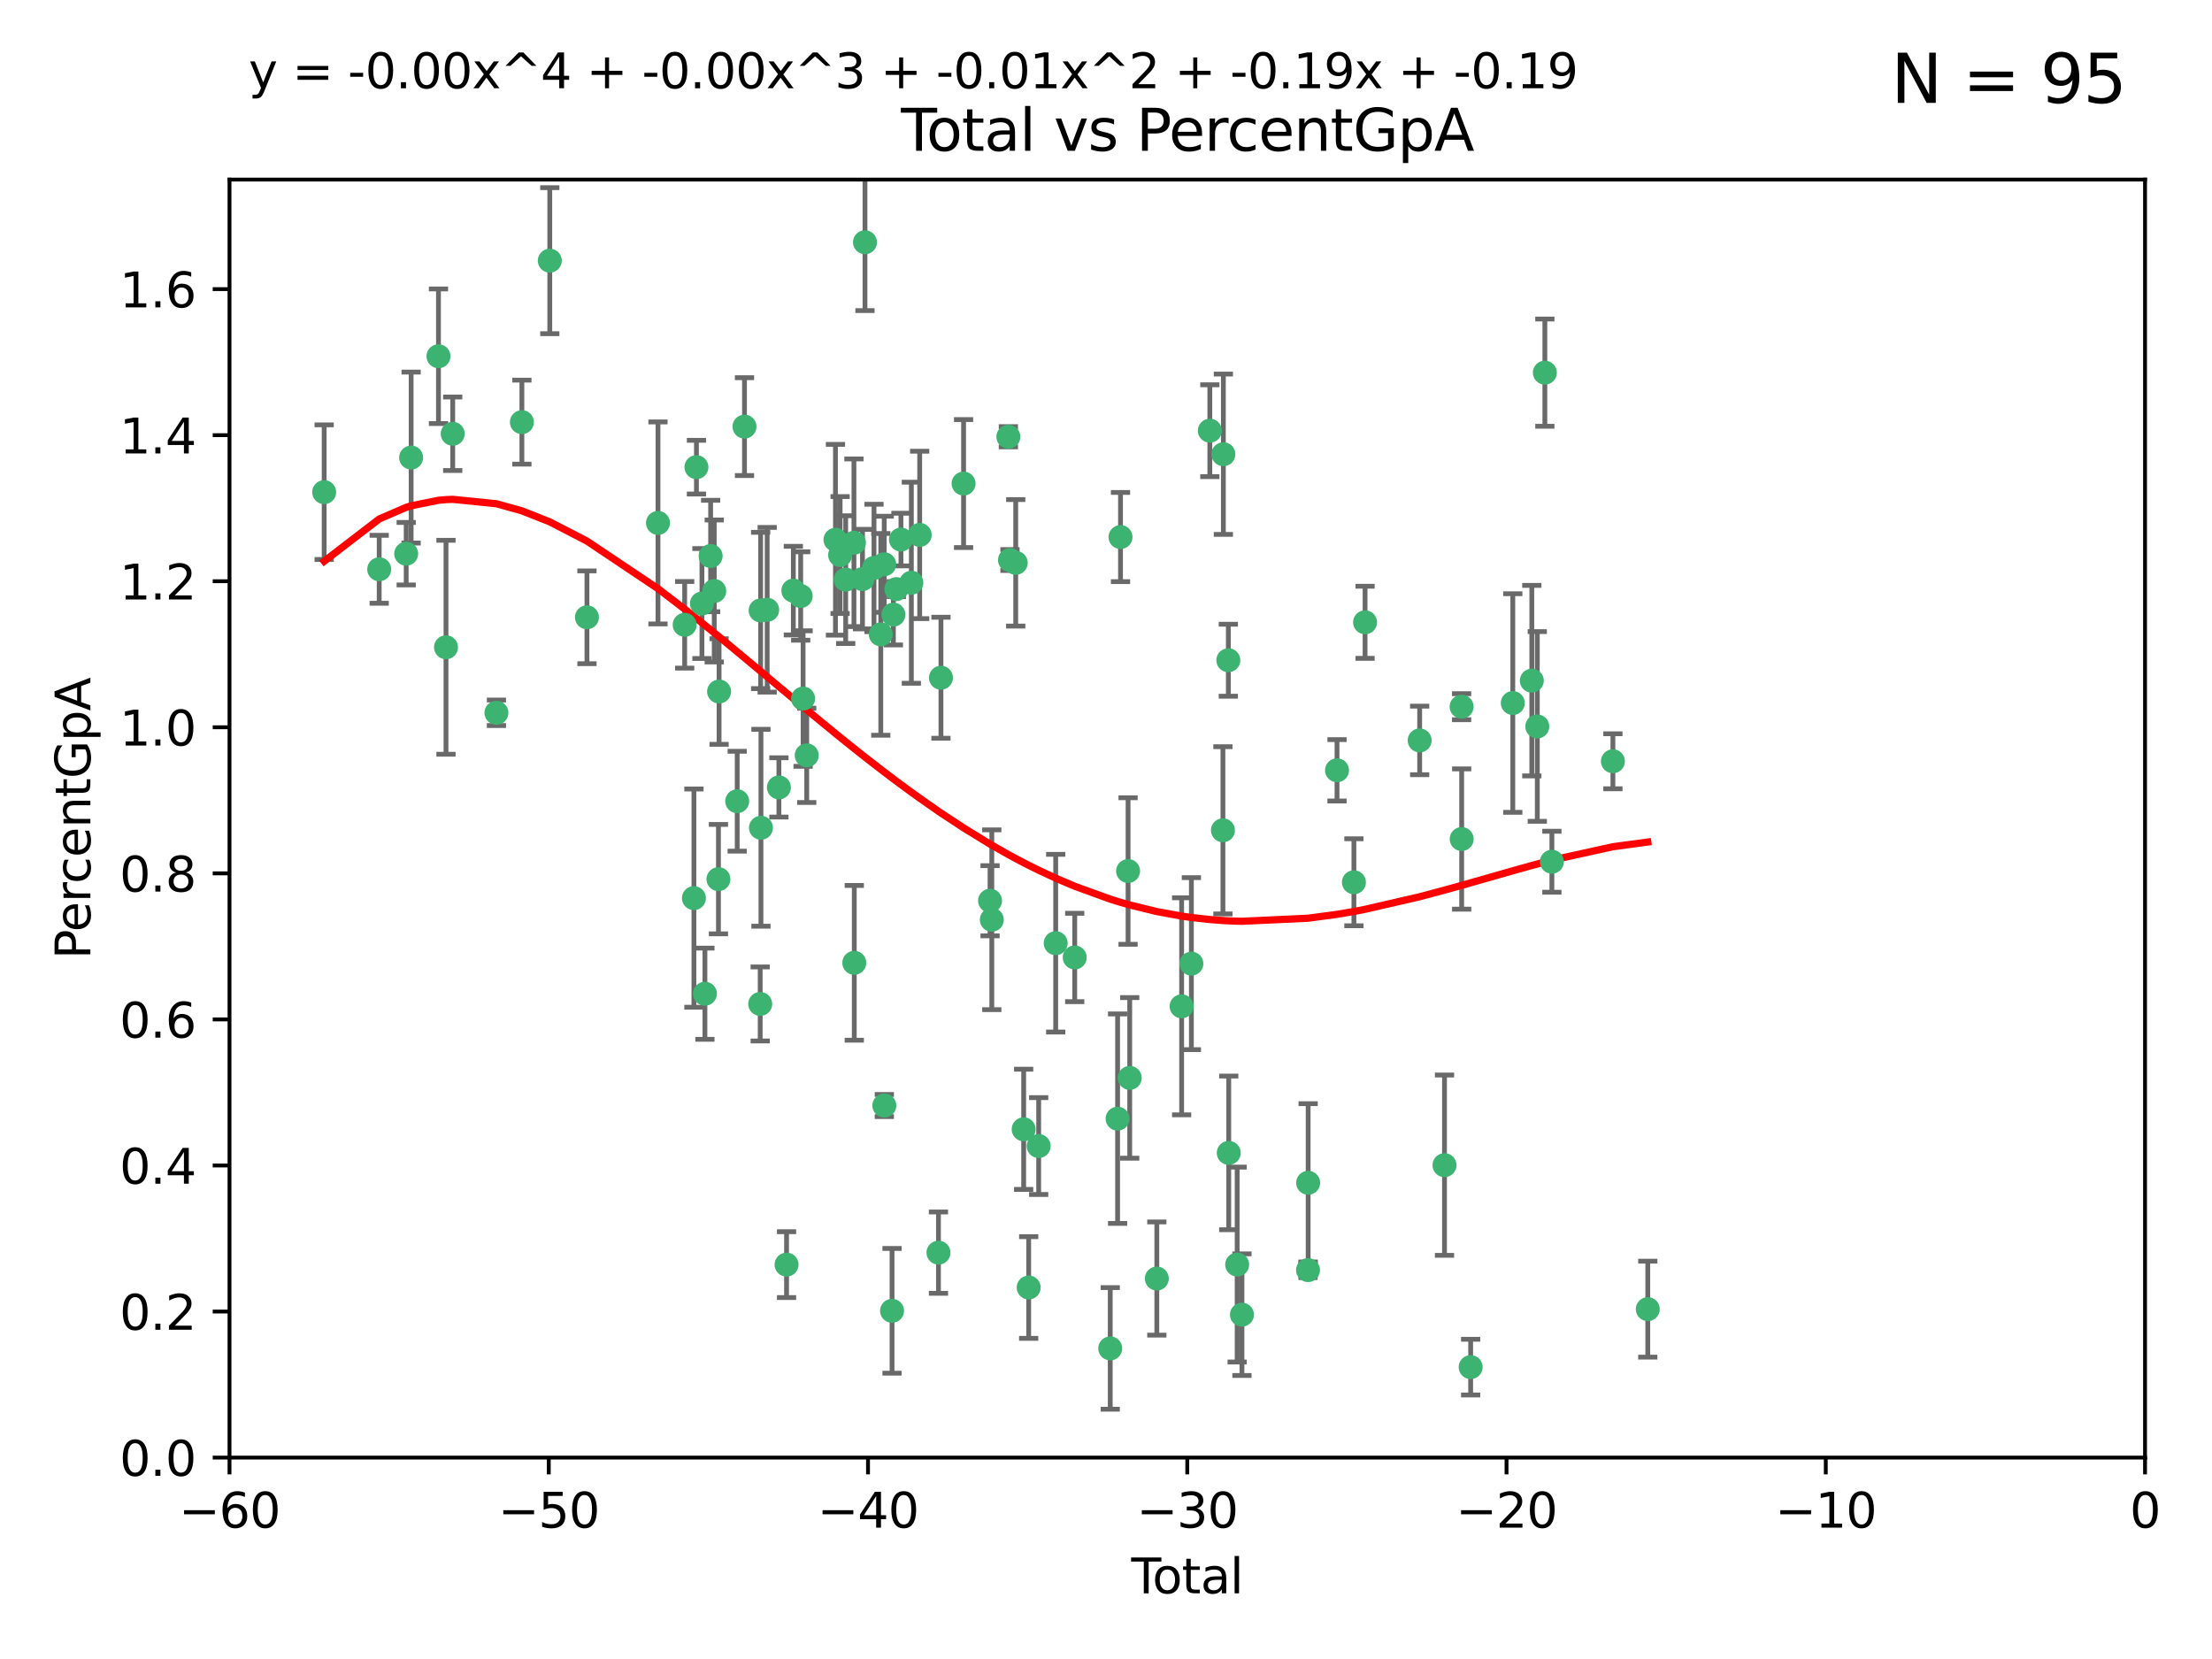 <?xml version="1.0" encoding="utf-8" standalone="no"?>
<!DOCTYPE svg PUBLIC "-//W3C//DTD SVG 1.1//EN"
  "http://www.w3.org/Graphics/SVG/1.1/DTD/svg11.dtd">
<svg xmlns:xlink="http://www.w3.org/1999/xlink" width="460.8pt" height="345.6pt" viewBox="0 0 460.8 345.6" xmlns="http://www.w3.org/2000/svg" version="1.1">
 <defs>
  <style type="text/css">*{stroke-linejoin: round; stroke-linecap: butt}</style>
 </defs>
 <g id="figure_1">
  <g id="patch_1">
   <path d="M 0 345.6 
L 460.8 345.6 
L 460.8 0 
L 0 0 
z
" style="fill: #ffffff"/>
  </g>
  <g id="axes_1">
   <g id="patch_2">
    <path d="M 47.81 303.64 
L 446.85 303.64 
L 446.85 37.411 
L 47.81 37.411 
z
" style="fill: #ffffff"/>
   </g>
   <g id="PathCollection_1">
    <defs>
     <path id="m82ce25ffe7" d="M 0 1.118 
C 0.297 1.118 0.581 1 0.791 0.791 
C 1 0.581 1.118 0.297 1.118 0 
C 1.118 -0.297 1 -0.581 0.791 -0.791 
C 0.581 -1 0.297 -1.118 0 -1.118 
C -0.297 -1.118 -0.581 -1 -0.791 -0.791 
C -1 -0.581 -1.118 -0.297 -1.118 0 
C -1.118 0.297 -1 0.581 -0.791 0.791 
C -0.581 1 -0.297 1.118 0 1.118 
z
" style="stroke: #3cb371"/>
    </defs>
    <g clip-path="url(#pd4a49c6298)">
     <use xlink:href="#m82ce25ffe7" x="67.531" y="102.526" style="fill: #3cb371; stroke: #3cb371"/>
     <use xlink:href="#m82ce25ffe7" x="78.995" y="118.592" style="fill: #3cb371; stroke: #3cb371"/>
     <use xlink:href="#m82ce25ffe7" x="84.617" y="115.347" style="fill: #3cb371; stroke: #3cb371"/>
     <use xlink:href="#m82ce25ffe7" x="85.646" y="95.318" style="fill: #3cb371; stroke: #3cb371"/>
     <use xlink:href="#m82ce25ffe7" x="91.341" y="74.211" style="fill: #3cb371; stroke: #3cb371"/>
     <use xlink:href="#m82ce25ffe7" x="92.91" y="134.836" style="fill: #3cb371; stroke: #3cb371"/>
     <use xlink:href="#m82ce25ffe7" x="94.308" y="90.362" style="fill: #3cb371; stroke: #3cb371"/>
     <use xlink:href="#m82ce25ffe7" x="103.415" y="148.487" style="fill: #3cb371; stroke: #3cb371"/>
     <use xlink:href="#m82ce25ffe7" x="108.719" y="87.939" style="fill: #3cb371; stroke: #3cb371"/>
     <use xlink:href="#m82ce25ffe7" x="114.531" y="54.304" style="fill: #3cb371; stroke: #3cb371"/>
     <use xlink:href="#m82ce25ffe7" x="122.273" y="128.593" style="fill: #3cb371; stroke: #3cb371"/>
     <use xlink:href="#m82ce25ffe7" x="137.07" y="108.935" style="fill: #3cb371; stroke: #3cb371"/>
     <use xlink:href="#m82ce25ffe7" x="142.63" y="130.157" style="fill: #3cb371; stroke: #3cb371"/>
     <use xlink:href="#m82ce25ffe7" x="144.556" y="187.094" style="fill: #3cb371; stroke: #3cb371"/>
     <use xlink:href="#m82ce25ffe7" x="145.08" y="97.317" style="fill: #3cb371; stroke: #3cb371"/>
     <use xlink:href="#m82ce25ffe7" x="146.226" y="125.723" style="fill: #3cb371; stroke: #3cb371"/>
     <use xlink:href="#m82ce25ffe7" x="146.848" y="207.013" style="fill: #3cb371; stroke: #3cb371"/>
     <use xlink:href="#m82ce25ffe7" x="148.039" y="115.829" style="fill: #3cb371; stroke: #3cb371"/>
     <use xlink:href="#m82ce25ffe7" x="148.791" y="123.117" style="fill: #3cb371; stroke: #3cb371"/>
     <use xlink:href="#m82ce25ffe7" x="149.666" y="183.14" style="fill: #3cb371; stroke: #3cb371"/>
     <use xlink:href="#m82ce25ffe7" x="149.799" y="144.057" style="fill: #3cb371; stroke: #3cb371"/>
     <use xlink:href="#m82ce25ffe7" x="153.572" y="166.909" style="fill: #3cb371; stroke: #3cb371"/>
     <use xlink:href="#m82ce25ffe7" x="155.091" y="88.874" style="fill: #3cb371; stroke: #3cb371"/>
     <use xlink:href="#m82ce25ffe7" x="158.363" y="209.141" style="fill: #3cb371; stroke: #3cb371"/>
     <use xlink:href="#m82ce25ffe7" x="158.454" y="127.171" style="fill: #3cb371; stroke: #3cb371"/>
     <use xlink:href="#m82ce25ffe7" x="158.52" y="172.439" style="fill: #3cb371; stroke: #3cb371"/>
     <use xlink:href="#m82ce25ffe7" x="159.818" y="127.028" style="fill: #3cb371; stroke: #3cb371"/>
     <use xlink:href="#m82ce25ffe7" x="162.259" y="164.032" style="fill: #3cb371; stroke: #3cb371"/>
     <use xlink:href="#m82ce25ffe7" x="163.853" y="263.443" style="fill: #3cb371; stroke: #3cb371"/>
     <use xlink:href="#m82ce25ffe7" x="165.267" y="123.038" style="fill: #3cb371; stroke: #3cb371"/>
     <use xlink:href="#m82ce25ffe7" x="166.798" y="124.161" style="fill: #3cb371; stroke: #3cb371"/>
     <use xlink:href="#m82ce25ffe7" x="167.299" y="145.522" style="fill: #3cb371; stroke: #3cb371"/>
     <use xlink:href="#m82ce25ffe7" x="168.057" y="157.353" style="fill: #3cb371; stroke: #3cb371"/>
     <use xlink:href="#m82ce25ffe7" x="174.042" y="112.441" style="fill: #3cb371; stroke: #3cb371"/>
     <use xlink:href="#m82ce25ffe7" x="175.011" y="115.624" style="fill: #3cb371; stroke: #3cb371"/>
     <use xlink:href="#m82ce25ffe7" x="176.173" y="120.746" style="fill: #3cb371; stroke: #3cb371"/>
     <use xlink:href="#m82ce25ffe7" x="177.892" y="113.07" style="fill: #3cb371; stroke: #3cb371"/>
     <use xlink:href="#m82ce25ffe7" x="177.962" y="200.575" style="fill: #3cb371; stroke: #3cb371"/>
     <use xlink:href="#m82ce25ffe7" x="179.671" y="120.64" style="fill: #3cb371; stroke: #3cb371"/>
     <use xlink:href="#m82ce25ffe7" x="180.192" y="50.463" style="fill: #3cb371; stroke: #3cb371"/>
     <use xlink:href="#m82ce25ffe7" x="182.072" y="118.317" style="fill: #3cb371; stroke: #3cb371"/>
     <use xlink:href="#m82ce25ffe7" x="183.484" y="132.151" style="fill: #3cb371; stroke: #3cb371"/>
     <use xlink:href="#m82ce25ffe7" x="184.2" y="117.548" style="fill: #3cb371; stroke: #3cb371"/>
     <use xlink:href="#m82ce25ffe7" x="184.223" y="230.303" style="fill: #3cb371; stroke: #3cb371"/>
     <use xlink:href="#m82ce25ffe7" x="185.829" y="273.067" style="fill: #3cb371; stroke: #3cb371"/>
     <use xlink:href="#m82ce25ffe7" x="186.109" y="128.033" style="fill: #3cb371; stroke: #3cb371"/>
     <use xlink:href="#m82ce25ffe7" x="186.724" y="122.726" style="fill: #3cb371; stroke: #3cb371"/>
     <use xlink:href="#m82ce25ffe7" x="187.684" y="112.4" style="fill: #3cb371; stroke: #3cb371"/>
     <use xlink:href="#m82ce25ffe7" x="189.851" y="121.39" style="fill: #3cb371; stroke: #3cb371"/>
     <use xlink:href="#m82ce25ffe7" x="191.588" y="111.43" style="fill: #3cb371; stroke: #3cb371"/>
     <use xlink:href="#m82ce25ffe7" x="195.499" y="260.948" style="fill: #3cb371; stroke: #3cb371"/>
     <use xlink:href="#m82ce25ffe7" x="196.019" y="141.186" style="fill: #3cb371; stroke: #3cb371"/>
     <use xlink:href="#m82ce25ffe7" x="200.731" y="100.735" style="fill: #3cb371; stroke: #3cb371"/>
     <use xlink:href="#m82ce25ffe7" x="206.247" y="187.642" style="fill: #3cb371; stroke: #3cb371"/>
     <use xlink:href="#m82ce25ffe7" x="206.611" y="191.601" style="fill: #3cb371; stroke: #3cb371"/>
     <use xlink:href="#m82ce25ffe7" x="210.062" y="90.985" style="fill: #3cb371; stroke: #3cb371"/>
     <use xlink:href="#m82ce25ffe7" x="210.397" y="116.663" style="fill: #3cb371; stroke: #3cb371"/>
     <use xlink:href="#m82ce25ffe7" x="211.594" y="117.25" style="fill: #3cb371; stroke: #3cb371"/>
     <use xlink:href="#m82ce25ffe7" x="213.249" y="235.252" style="fill: #3cb371; stroke: #3cb371"/>
     <use xlink:href="#m82ce25ffe7" x="214.294" y="268.209" style="fill: #3cb371; stroke: #3cb371"/>
     <use xlink:href="#m82ce25ffe7" x="216.376" y="238.745" style="fill: #3cb371; stroke: #3cb371"/>
     <use xlink:href="#m82ce25ffe7" x="219.92" y="196.482" style="fill: #3cb371; stroke: #3cb371"/>
     <use xlink:href="#m82ce25ffe7" x="223.883" y="199.457" style="fill: #3cb371; stroke: #3cb371"/>
     <use xlink:href="#m82ce25ffe7" x="231.283" y="280.897" style="fill: #3cb371; stroke: #3cb371"/>
     <use xlink:href="#m82ce25ffe7" x="232.815" y="233.04" style="fill: #3cb371; stroke: #3cb371"/>
     <use xlink:href="#m82ce25ffe7" x="233.423" y="111.877" style="fill: #3cb371; stroke: #3cb371"/>
     <use xlink:href="#m82ce25ffe7" x="234.998" y="181.451" style="fill: #3cb371; stroke: #3cb371"/>
     <use xlink:href="#m82ce25ffe7" x="235.342" y="224.544" style="fill: #3cb371; stroke: #3cb371"/>
     <use xlink:href="#m82ce25ffe7" x="240.986" y="266.343" style="fill: #3cb371; stroke: #3cb371"/>
     <use xlink:href="#m82ce25ffe7" x="246.155" y="209.633" style="fill: #3cb371; stroke: #3cb371"/>
     <use xlink:href="#m82ce25ffe7" x="248.186" y="200.742" style="fill: #3cb371; stroke: #3cb371"/>
     <use xlink:href="#m82ce25ffe7" x="252.031" y="89.722" style="fill: #3cb371; stroke: #3cb371"/>
     <use xlink:href="#m82ce25ffe7" x="254.758" y="172.967" style="fill: #3cb371; stroke: #3cb371"/>
     <use xlink:href="#m82ce25ffe7" x="254.851" y="94.622" style="fill: #3cb371; stroke: #3cb371"/>
     <use xlink:href="#m82ce25ffe7" x="255.884" y="137.537" style="fill: #3cb371; stroke: #3cb371"/>
     <use xlink:href="#m82ce25ffe7" x="255.97" y="240.17" style="fill: #3cb371; stroke: #3cb371"/>
     <use xlink:href="#m82ce25ffe7" x="257.724" y="263.429" style="fill: #3cb371; stroke: #3cb371"/>
     <use xlink:href="#m82ce25ffe7" x="258.72" y="273.866" style="fill: #3cb371; stroke: #3cb371"/>
     <use xlink:href="#m82ce25ffe7" x="272.485" y="264.585" style="fill: #3cb371; stroke: #3cb371"/>
     <use xlink:href="#m82ce25ffe7" x="272.511" y="246.398" style="fill: #3cb371; stroke: #3cb371"/>
     <use xlink:href="#m82ce25ffe7" x="278.524" y="160.464" style="fill: #3cb371; stroke: #3cb371"/>
     <use xlink:href="#m82ce25ffe7" x="282.044" y="183.793" style="fill: #3cb371; stroke: #3cb371"/>
     <use xlink:href="#m82ce25ffe7" x="284.368" y="129.634" style="fill: #3cb371; stroke: #3cb371"/>
     <use xlink:href="#m82ce25ffe7" x="295.743" y="154.242" style="fill: #3cb371; stroke: #3cb371"/>
     <use xlink:href="#m82ce25ffe7" x="300.916" y="242.728" style="fill: #3cb371; stroke: #3cb371"/>
     <use xlink:href="#m82ce25ffe7" x="304.483" y="147.219" style="fill: #3cb371; stroke: #3cb371"/>
     <use xlink:href="#m82ce25ffe7" x="304.494" y="174.785" style="fill: #3cb371; stroke: #3cb371"/>
     <use xlink:href="#m82ce25ffe7" x="306.364" y="284.794" style="fill: #3cb371; stroke: #3cb371"/>
     <use xlink:href="#m82ce25ffe7" x="315.142" y="146.454" style="fill: #3cb371; stroke: #3cb371"/>
     <use xlink:href="#m82ce25ffe7" x="319.103" y="141.79" style="fill: #3cb371; stroke: #3cb371"/>
     <use xlink:href="#m82ce25ffe7" x="320.245" y="151.336" style="fill: #3cb371; stroke: #3cb371"/>
     <use xlink:href="#m82ce25ffe7" x="321.822" y="77.63" style="fill: #3cb371; stroke: #3cb371"/>
     <use xlink:href="#m82ce25ffe7" x="323.287" y="179.513" style="fill: #3cb371; stroke: #3cb371"/>
     <use xlink:href="#m82ce25ffe7" x="335.998" y="158.587" style="fill: #3cb371; stroke: #3cb371"/>
     <use xlink:href="#m82ce25ffe7" x="343.264" y="272.718" style="fill: #3cb371; stroke: #3cb371"/>
    </g>
   </g>
   <g id="matplotlib.axis_1">
    <g id="xtick_1">
     <g id="line2d_1">
      <defs>
       <path id="m6bf44e6355" d="M 0 0 
L 0 3.5 
" style="stroke: #000000; stroke-width: 0.8"/>
      </defs>
      <g>
       <use xlink:href="#m6bf44e6355" x="47.81" y="303.64" style="stroke: #000000; stroke-width: 0.8"/>
      </g>
     </g>
     <g id="text_1">
      <!-- −60 -->
      <g transform="translate(37.258 318.238)scale(0.1 -0.1)">
       <defs>
        <path id="DejaVuSans-2212" d="M 678 2272 
L 4684 2272 
L 4684 1741 
L 678 1741 
L 678 2272 
z
" transform="scale(0.016)"/>
        <path id="DejaVuSans-36" d="M 2113 2584 
Q 1688 2584 1439 2293 
Q 1191 2003 1191 1497 
Q 1191 994 1439 701 
Q 1688 409 2113 409 
Q 2538 409 2786 701 
Q 3034 994 3034 1497 
Q 3034 2003 2786 2293 
Q 2538 2584 2113 2584 
z
M 3366 4563 
L 3366 3988 
Q 3128 4100 2886 4159 
Q 2644 4219 2406 4219 
Q 1781 4219 1451 3797 
Q 1122 3375 1075 2522 
Q 1259 2794 1537 2939 
Q 1816 3084 2150 3084 
Q 2853 3084 3261 2657 
Q 3669 2231 3669 1497 
Q 3669 778 3244 343 
Q 2819 -91 2113 -91 
Q 1303 -91 875 529 
Q 447 1150 447 2328 
Q 447 3434 972 4092 
Q 1497 4750 2381 4750 
Q 2619 4750 2861 4703 
Q 3103 4656 3366 4563 
z
" transform="scale(0.016)"/>
        <path id="DejaVuSans-30" d="M 2034 4250 
Q 1547 4250 1301 3770 
Q 1056 3291 1056 2328 
Q 1056 1369 1301 889 
Q 1547 409 2034 409 
Q 2525 409 2770 889 
Q 3016 1369 3016 2328 
Q 3016 3291 2770 3770 
Q 2525 4250 2034 4250 
z
M 2034 4750 
Q 2819 4750 3233 4129 
Q 3647 3509 3647 2328 
Q 3647 1150 3233 529 
Q 2819 -91 2034 -91 
Q 1250 -91 836 529 
Q 422 1150 422 2328 
Q 422 3509 836 4129 
Q 1250 4750 2034 4750 
z
" transform="scale(0.016)"/>
       </defs>
       <use xlink:href="#DejaVuSans-2212"/>
       <use xlink:href="#DejaVuSans-36" x="83.789"/>
       <use xlink:href="#DejaVuSans-30" x="147.412"/>
      </g>
     </g>
    </g>
    <g id="xtick_2">
     <g id="line2d_2">
      <g>
       <use xlink:href="#m6bf44e6355" x="114.317" y="303.64" style="stroke: #000000; stroke-width: 0.8"/>
      </g>
     </g>
     <g id="text_2">
      <!-- −50 -->
      <g transform="translate(103.764 318.238)scale(0.1 -0.1)">
       <defs>
        <path id="DejaVuSans-35" d="M 691 4666 
L 3169 4666 
L 3169 4134 
L 1269 4134 
L 1269 2991 
Q 1406 3038 1543 3061 
Q 1681 3084 1819 3084 
Q 2600 3084 3056 2656 
Q 3513 2228 3513 1497 
Q 3513 744 3044 326 
Q 2575 -91 1722 -91 
Q 1428 -91 1123 -41 
Q 819 9 494 109 
L 494 744 
Q 775 591 1075 516 
Q 1375 441 1709 441 
Q 2250 441 2565 725 
Q 2881 1009 2881 1497 
Q 2881 1984 2565 2268 
Q 2250 2553 1709 2553 
Q 1456 2553 1204 2497 
Q 953 2441 691 2322 
L 691 4666 
z
" transform="scale(0.016)"/>
       </defs>
       <use xlink:href="#DejaVuSans-2212"/>
       <use xlink:href="#DejaVuSans-35" x="83.789"/>
       <use xlink:href="#DejaVuSans-30" x="147.412"/>
      </g>
     </g>
    </g>
    <g id="xtick_3">
     <g id="line2d_3">
      <g>
       <use xlink:href="#m6bf44e6355" x="180.823" y="303.64" style="stroke: #000000; stroke-width: 0.8"/>
      </g>
     </g>
     <g id="text_3">
      <!-- −40 -->
      <g transform="translate(170.271 318.238)scale(0.1 -0.1)">
       <defs>
        <path id="DejaVuSans-34" d="M 2419 4116 
L 825 1625 
L 2419 1625 
L 2419 4116 
z
M 2253 4666 
L 3047 4666 
L 3047 1625 
L 3713 1625 
L 3713 1100 
L 3047 1100 
L 3047 0 
L 2419 0 
L 2419 1100 
L 313 1100 
L 313 1709 
L 2253 4666 
z
" transform="scale(0.016)"/>
       </defs>
       <use xlink:href="#DejaVuSans-2212"/>
       <use xlink:href="#DejaVuSans-34" x="83.789"/>
       <use xlink:href="#DejaVuSans-30" x="147.412"/>
      </g>
     </g>
    </g>
    <g id="xtick_4">
     <g id="line2d_4">
      <g>
       <use xlink:href="#m6bf44e6355" x="247.33" y="303.64" style="stroke: #000000; stroke-width: 0.8"/>
      </g>
     </g>
     <g id="text_4">
      <!-- −30 -->
      <g transform="translate(236.778 318.238)scale(0.1 -0.1)">
       <defs>
        <path id="DejaVuSans-33" d="M 2597 2516 
Q 3050 2419 3304 2112 
Q 3559 1806 3559 1356 
Q 3559 666 3084 287 
Q 2609 -91 1734 -91 
Q 1441 -91 1130 -33 
Q 819 25 488 141 
L 488 750 
Q 750 597 1062 519 
Q 1375 441 1716 441 
Q 2309 441 2620 675 
Q 2931 909 2931 1356 
Q 2931 1769 2642 2001 
Q 2353 2234 1838 2234 
L 1294 2234 
L 1294 2753 
L 1863 2753 
Q 2328 2753 2575 2939 
Q 2822 3125 2822 3475 
Q 2822 3834 2567 4026 
Q 2313 4219 1838 4219 
Q 1578 4219 1281 4162 
Q 984 4106 628 3988 
L 628 4550 
Q 988 4650 1302 4700 
Q 1616 4750 1894 4750 
Q 2613 4750 3031 4423 
Q 3450 4097 3450 3541 
Q 3450 3153 3228 2886 
Q 3006 2619 2597 2516 
z
" transform="scale(0.016)"/>
       </defs>
       <use xlink:href="#DejaVuSans-2212"/>
       <use xlink:href="#DejaVuSans-33" x="83.789"/>
       <use xlink:href="#DejaVuSans-30" x="147.412"/>
      </g>
     </g>
    </g>
    <g id="xtick_5">
     <g id="line2d_5">
      <g>
       <use xlink:href="#m6bf44e6355" x="313.837" y="303.64" style="stroke: #000000; stroke-width: 0.8"/>
      </g>
     </g>
     <g id="text_5">
      <!-- −20 -->
      <g transform="translate(303.284 318.238)scale(0.1 -0.1)">
       <defs>
        <path id="DejaVuSans-32" d="M 1228 531 
L 3431 531 
L 3431 0 
L 469 0 
L 469 531 
Q 828 903 1448 1529 
Q 2069 2156 2228 2338 
Q 2531 2678 2651 2914 
Q 2772 3150 2772 3378 
Q 2772 3750 2511 3984 
Q 2250 4219 1831 4219 
Q 1534 4219 1204 4116 
Q 875 4013 500 3803 
L 500 4441 
Q 881 4594 1212 4672 
Q 1544 4750 1819 4750 
Q 2544 4750 2975 4387 
Q 3406 4025 3406 3419 
Q 3406 3131 3298 2873 
Q 3191 2616 2906 2266 
Q 2828 2175 2409 1742 
Q 1991 1309 1228 531 
z
" transform="scale(0.016)"/>
       </defs>
       <use xlink:href="#DejaVuSans-2212"/>
       <use xlink:href="#DejaVuSans-32" x="83.789"/>
       <use xlink:href="#DejaVuSans-30" x="147.412"/>
      </g>
     </g>
    </g>
    <g id="xtick_6">
     <g id="line2d_6">
      <g>
       <use xlink:href="#m6bf44e6355" x="380.343" y="303.64" style="stroke: #000000; stroke-width: 0.8"/>
      </g>
     </g>
     <g id="text_6">
      <!-- −10 -->
      <g transform="translate(369.791 318.238)scale(0.1 -0.1)">
       <defs>
        <path id="DejaVuSans-31" d="M 794 531 
L 1825 531 
L 1825 4091 
L 703 3866 
L 703 4441 
L 1819 4666 
L 2450 4666 
L 2450 531 
L 3481 531 
L 3481 0 
L 794 0 
L 794 531 
z
" transform="scale(0.016)"/>
       </defs>
       <use xlink:href="#DejaVuSans-2212"/>
       <use xlink:href="#DejaVuSans-31" x="83.789"/>
       <use xlink:href="#DejaVuSans-30" x="147.412"/>
      </g>
     </g>
    </g>
    <g id="xtick_7">
     <g id="line2d_7">
      <g>
       <use xlink:href="#m6bf44e6355" x="446.85" y="303.64" style="stroke: #000000; stroke-width: 0.8"/>
      </g>
     </g>
     <g id="text_7">
      <!-- 0 -->
      <g transform="translate(443.669 318.238)scale(0.1 -0.1)">
       <use xlink:href="#DejaVuSans-30"/>
      </g>
     </g>
    </g>
    <g id="text_8">
     <!-- Total -->
     <g transform="translate(235.653 331.917)scale(0.1 -0.1)">
      <defs>
       <path id="DejaVuSans-54" d="M -19 4666 
L 3928 4666 
L 3928 4134 
L 2272 4134 
L 2272 0 
L 1638 0 
L 1638 4134 
L -19 4134 
L -19 4666 
z
" transform="scale(0.016)"/>
       <path id="DejaVuSans-6f" d="M 1959 3097 
Q 1497 3097 1228 2736 
Q 959 2375 959 1747 
Q 959 1119 1226 758 
Q 1494 397 1959 397 
Q 2419 397 2687 759 
Q 2956 1122 2956 1747 
Q 2956 2369 2687 2733 
Q 2419 3097 1959 3097 
z
M 1959 3584 
Q 2709 3584 3137 3096 
Q 3566 2609 3566 1747 
Q 3566 888 3137 398 
Q 2709 -91 1959 -91 
Q 1206 -91 779 398 
Q 353 888 353 1747 
Q 353 2609 779 3096 
Q 1206 3584 1959 3584 
z
" transform="scale(0.016)"/>
       <path id="DejaVuSans-74" d="M 1172 4494 
L 1172 3500 
L 2356 3500 
L 2356 3053 
L 1172 3053 
L 1172 1153 
Q 1172 725 1289 603 
Q 1406 481 1766 481 
L 2356 481 
L 2356 0 
L 1766 0 
Q 1100 0 847 248 
Q 594 497 594 1153 
L 594 3053 
L 172 3053 
L 172 3500 
L 594 3500 
L 594 4494 
L 1172 4494 
z
" transform="scale(0.016)"/>
       <path id="DejaVuSans-61" d="M 2194 1759 
Q 1497 1759 1228 1600 
Q 959 1441 959 1056 
Q 959 750 1161 570 
Q 1363 391 1709 391 
Q 2188 391 2477 730 
Q 2766 1069 2766 1631 
L 2766 1759 
L 2194 1759 
z
M 3341 1997 
L 3341 0 
L 2766 0 
L 2766 531 
Q 2569 213 2275 61 
Q 1981 -91 1556 -91 
Q 1019 -91 701 211 
Q 384 513 384 1019 
Q 384 1609 779 1909 
Q 1175 2209 1959 2209 
L 2766 2209 
L 2766 2266 
Q 2766 2663 2505 2880 
Q 2244 3097 1772 3097 
Q 1472 3097 1187 3025 
Q 903 2953 641 2809 
L 641 3341 
Q 956 3463 1253 3523 
Q 1550 3584 1831 3584 
Q 2591 3584 2966 3190 
Q 3341 2797 3341 1997 
z
" transform="scale(0.016)"/>
       <path id="DejaVuSans-6c" d="M 603 4863 
L 1178 4863 
L 1178 0 
L 603 0 
L 603 4863 
z
" transform="scale(0.016)"/>
      </defs>
      <use xlink:href="#DejaVuSans-54"/>
      <use xlink:href="#DejaVuSans-6f" x="44.084"/>
      <use xlink:href="#DejaVuSans-74" x="105.266"/>
      <use xlink:href="#DejaVuSans-61" x="144.475"/>
      <use xlink:href="#DejaVuSans-6c" x="205.754"/>
     </g>
    </g>
   </g>
   <g id="matplotlib.axis_2">
    <g id="ytick_1">
     <g id="line2d_8">
      <defs>
       <path id="m8c8dc89aee" d="M 0 0 
L -3.5 0 
" style="stroke: #000000; stroke-width: 0.8"/>
      </defs>
      <g>
       <use xlink:href="#m8c8dc89aee" x="47.81" y="303.64" style="stroke: #000000; stroke-width: 0.8"/>
      </g>
     </g>
     <g id="text_9">
      <!-- 0.0 -->
      <g transform="translate(24.907 307.439)scale(0.1 -0.1)">
       <defs>
        <path id="DejaVuSans-2e" d="M 684 794 
L 1344 794 
L 1344 0 
L 684 0 
L 684 794 
z
" transform="scale(0.016)"/>
       </defs>
       <use xlink:href="#DejaVuSans-30"/>
       <use xlink:href="#DejaVuSans-2e" x="63.623"/>
       <use xlink:href="#DejaVuSans-30" x="95.41"/>
      </g>
     </g>
    </g>
    <g id="ytick_2">
     <g id="line2d_9">
      <g>
       <use xlink:href="#m8c8dc89aee" x="47.81" y="273.214" style="stroke: #000000; stroke-width: 0.8"/>
      </g>
     </g>
     <g id="text_10">
      <!-- 0.2 -->
      <g transform="translate(24.907 277.013)scale(0.1 -0.1)">
       <use xlink:href="#DejaVuSans-30"/>
       <use xlink:href="#DejaVuSans-2e" x="63.623"/>
       <use xlink:href="#DejaVuSans-32" x="95.41"/>
      </g>
     </g>
    </g>
    <g id="ytick_3">
     <g id="line2d_10">
      <g>
       <use xlink:href="#m8c8dc89aee" x="47.81" y="242.788" style="stroke: #000000; stroke-width: 0.8"/>
      </g>
     </g>
     <g id="text_11">
      <!-- 0.4 -->
      <g transform="translate(24.907 246.587)scale(0.1 -0.1)">
       <use xlink:href="#DejaVuSans-30"/>
       <use xlink:href="#DejaVuSans-2e" x="63.623"/>
       <use xlink:href="#DejaVuSans-34" x="95.41"/>
      </g>
     </g>
    </g>
    <g id="ytick_4">
     <g id="line2d_11">
      <g>
       <use xlink:href="#m8c8dc89aee" x="47.81" y="212.362" style="stroke: #000000; stroke-width: 0.8"/>
      </g>
     </g>
     <g id="text_12">
      <!-- 0.6 -->
      <g transform="translate(24.907 216.161)scale(0.1 -0.1)">
       <use xlink:href="#DejaVuSans-30"/>
       <use xlink:href="#DejaVuSans-2e" x="63.623"/>
       <use xlink:href="#DejaVuSans-36" x="95.41"/>
      </g>
     </g>
    </g>
    <g id="ytick_5">
     <g id="line2d_12">
      <g>
       <use xlink:href="#m8c8dc89aee" x="47.81" y="181.935" style="stroke: #000000; stroke-width: 0.8"/>
      </g>
     </g>
     <g id="text_13">
      <!-- 0.8 -->
      <g transform="translate(24.907 185.735)scale(0.1 -0.1)">
       <defs>
        <path id="DejaVuSans-38" d="M 2034 2216 
Q 1584 2216 1326 1975 
Q 1069 1734 1069 1313 
Q 1069 891 1326 650 
Q 1584 409 2034 409 
Q 2484 409 2743 651 
Q 3003 894 3003 1313 
Q 3003 1734 2745 1975 
Q 2488 2216 2034 2216 
z
M 1403 2484 
Q 997 2584 770 2862 
Q 544 3141 544 3541 
Q 544 4100 942 4425 
Q 1341 4750 2034 4750 
Q 2731 4750 3128 4425 
Q 3525 4100 3525 3541 
Q 3525 3141 3298 2862 
Q 3072 2584 2669 2484 
Q 3125 2378 3379 2068 
Q 3634 1759 3634 1313 
Q 3634 634 3220 271 
Q 2806 -91 2034 -91 
Q 1263 -91 848 271 
Q 434 634 434 1313 
Q 434 1759 690 2068 
Q 947 2378 1403 2484 
z
M 1172 3481 
Q 1172 3119 1398 2916 
Q 1625 2713 2034 2713 
Q 2441 2713 2670 2916 
Q 2900 3119 2900 3481 
Q 2900 3844 2670 4047 
Q 2441 4250 2034 4250 
Q 1625 4250 1398 4047 
Q 1172 3844 1172 3481 
z
" transform="scale(0.016)"/>
       </defs>
       <use xlink:href="#DejaVuSans-30"/>
       <use xlink:href="#DejaVuSans-2e" x="63.623"/>
       <use xlink:href="#DejaVuSans-38" x="95.41"/>
      </g>
     </g>
    </g>
    <g id="ytick_6">
     <g id="line2d_13">
      <g>
       <use xlink:href="#m8c8dc89aee" x="47.81" y="151.509" style="stroke: #000000; stroke-width: 0.8"/>
      </g>
     </g>
     <g id="text_14">
      <!-- 1.0 -->
      <g transform="translate(24.907 155.308)scale(0.1 -0.1)">
       <use xlink:href="#DejaVuSans-31"/>
       <use xlink:href="#DejaVuSans-2e" x="63.623"/>
       <use xlink:href="#DejaVuSans-30" x="95.41"/>
      </g>
     </g>
    </g>
    <g id="ytick_7">
     <g id="line2d_14">
      <g>
       <use xlink:href="#m8c8dc89aee" x="47.81" y="121.083" style="stroke: #000000; stroke-width: 0.8"/>
      </g>
     </g>
     <g id="text_15">
      <!-- 1.2 -->
      <g transform="translate(24.907 124.882)scale(0.1 -0.1)">
       <use xlink:href="#DejaVuSans-31"/>
       <use xlink:href="#DejaVuSans-2e" x="63.623"/>
       <use xlink:href="#DejaVuSans-32" x="95.41"/>
      </g>
     </g>
    </g>
    <g id="ytick_8">
     <g id="line2d_15">
      <g>
       <use xlink:href="#m8c8dc89aee" x="47.81" y="90.657" style="stroke: #000000; stroke-width: 0.8"/>
      </g>
     </g>
     <g id="text_16">
      <!-- 1.4 -->
      <g transform="translate(24.907 94.456)scale(0.1 -0.1)">
       <use xlink:href="#DejaVuSans-31"/>
       <use xlink:href="#DejaVuSans-2e" x="63.623"/>
       <use xlink:href="#DejaVuSans-34" x="95.41"/>
      </g>
     </g>
    </g>
    <g id="ytick_9">
     <g id="line2d_16">
      <g>
       <use xlink:href="#m8c8dc89aee" x="47.81" y="60.231" style="stroke: #000000; stroke-width: 0.8"/>
      </g>
     </g>
     <g id="text_17">
      <!-- 1.6 -->
      <g transform="translate(24.907 64.03)scale(0.1 -0.1)">
       <use xlink:href="#DejaVuSans-31"/>
       <use xlink:href="#DejaVuSans-2e" x="63.623"/>
       <use xlink:href="#DejaVuSans-36" x="95.41"/>
      </g>
     </g>
    </g>
    <g id="text_18">
     <!-- PercentGpA -->
     <g transform="translate(18.827 199.802)rotate(-90)scale(0.1 -0.1)">
      <defs>
       <path id="DejaVuSans-50" d="M 1259 4147 
L 1259 2394 
L 2053 2394 
Q 2494 2394 2734 2622 
Q 2975 2850 2975 3272 
Q 2975 3691 2734 3919 
Q 2494 4147 2053 4147 
L 1259 4147 
z
M 628 4666 
L 2053 4666 
Q 2838 4666 3239 4311 
Q 3641 3956 3641 3272 
Q 3641 2581 3239 2228 
Q 2838 1875 2053 1875 
L 1259 1875 
L 1259 0 
L 628 0 
L 628 4666 
z
" transform="scale(0.016)"/>
       <path id="DejaVuSans-65" d="M 3597 1894 
L 3597 1613 
L 953 1613 
Q 991 1019 1311 708 
Q 1631 397 2203 397 
Q 2534 397 2845 478 
Q 3156 559 3463 722 
L 3463 178 
Q 3153 47 2828 -22 
Q 2503 -91 2169 -91 
Q 1331 -91 842 396 
Q 353 884 353 1716 
Q 353 2575 817 3079 
Q 1281 3584 2069 3584 
Q 2775 3584 3186 3129 
Q 3597 2675 3597 1894 
z
M 3022 2063 
Q 3016 2534 2758 2815 
Q 2500 3097 2075 3097 
Q 1594 3097 1305 2825 
Q 1016 2553 972 2059 
L 3022 2063 
z
" transform="scale(0.016)"/>
       <path id="DejaVuSans-72" d="M 2631 2963 
Q 2534 3019 2420 3045 
Q 2306 3072 2169 3072 
Q 1681 3072 1420 2755 
Q 1159 2438 1159 1844 
L 1159 0 
L 581 0 
L 581 3500 
L 1159 3500 
L 1159 2956 
Q 1341 3275 1631 3429 
Q 1922 3584 2338 3584 
Q 2397 3584 2469 3576 
Q 2541 3569 2628 3553 
L 2631 2963 
z
" transform="scale(0.016)"/>
       <path id="DejaVuSans-63" d="M 3122 3366 
L 3122 2828 
Q 2878 2963 2633 3030 
Q 2388 3097 2138 3097 
Q 1578 3097 1268 2742 
Q 959 2388 959 1747 
Q 959 1106 1268 751 
Q 1578 397 2138 397 
Q 2388 397 2633 464 
Q 2878 531 3122 666 
L 3122 134 
Q 2881 22 2623 -34 
Q 2366 -91 2075 -91 
Q 1284 -91 818 406 
Q 353 903 353 1747 
Q 353 2603 823 3093 
Q 1294 3584 2113 3584 
Q 2378 3584 2631 3529 
Q 2884 3475 3122 3366 
z
" transform="scale(0.016)"/>
       <path id="DejaVuSans-6e" d="M 3513 2113 
L 3513 0 
L 2938 0 
L 2938 2094 
Q 2938 2591 2744 2837 
Q 2550 3084 2163 3084 
Q 1697 3084 1428 2787 
Q 1159 2491 1159 1978 
L 1159 0 
L 581 0 
L 581 3500 
L 1159 3500 
L 1159 2956 
Q 1366 3272 1645 3428 
Q 1925 3584 2291 3584 
Q 2894 3584 3203 3211 
Q 3513 2838 3513 2113 
z
" transform="scale(0.016)"/>
       <path id="DejaVuSans-47" d="M 3809 666 
L 3809 1919 
L 2778 1919 
L 2778 2438 
L 4434 2438 
L 4434 434 
Q 4069 175 3628 42 
Q 3188 -91 2688 -91 
Q 1594 -91 976 548 
Q 359 1188 359 2328 
Q 359 3472 976 4111 
Q 1594 4750 2688 4750 
Q 3144 4750 3555 4637 
Q 3966 4525 4313 4306 
L 4313 3634 
Q 3963 3931 3569 4081 
Q 3175 4231 2741 4231 
Q 1884 4231 1454 3753 
Q 1025 3275 1025 2328 
Q 1025 1384 1454 906 
Q 1884 428 2741 428 
Q 3075 428 3337 486 
Q 3600 544 3809 666 
z
" transform="scale(0.016)"/>
       <path id="DejaVuSans-70" d="M 1159 525 
L 1159 -1331 
L 581 -1331 
L 581 3500 
L 1159 3500 
L 1159 2969 
Q 1341 3281 1617 3432 
Q 1894 3584 2278 3584 
Q 2916 3584 3314 3078 
Q 3713 2572 3713 1747 
Q 3713 922 3314 415 
Q 2916 -91 2278 -91 
Q 1894 -91 1617 61 
Q 1341 213 1159 525 
z
M 3116 1747 
Q 3116 2381 2855 2742 
Q 2594 3103 2138 3103 
Q 1681 3103 1420 2742 
Q 1159 2381 1159 1747 
Q 1159 1113 1420 752 
Q 1681 391 2138 391 
Q 2594 391 2855 752 
Q 3116 1113 3116 1747 
z
" transform="scale(0.016)"/>
       <path id="DejaVuSans-41" d="M 2188 4044 
L 1331 1722 
L 3047 1722 
L 2188 4044 
z
M 1831 4666 
L 2547 4666 
L 4325 0 
L 3669 0 
L 3244 1197 
L 1141 1197 
L 716 0 
L 50 0 
L 1831 4666 
z
" transform="scale(0.016)"/>
      </defs>
      <use xlink:href="#DejaVuSans-50"/>
      <use xlink:href="#DejaVuSans-65" x="56.678"/>
      <use xlink:href="#DejaVuSans-72" x="118.201"/>
      <use xlink:href="#DejaVuSans-63" x="157.064"/>
      <use xlink:href="#DejaVuSans-65" x="212.045"/>
      <use xlink:href="#DejaVuSans-6e" x="273.568"/>
      <use xlink:href="#DejaVuSans-74" x="336.947"/>
      <use xlink:href="#DejaVuSans-47" x="376.156"/>
      <use xlink:href="#DejaVuSans-70" x="453.646"/>
      <use xlink:href="#DejaVuSans-41" x="517.123"/>
     </g>
    </g>
   </g>
   <g id="LineCollection_1">
    <path d="M 67.531 116.551 
L 67.531 88.502 
" clip-path="url(#pd4a49c6298)" style="fill: none; stroke: #696969"/>
    <path d="M 78.995 125.671 
L 78.995 111.513 
" clip-path="url(#pd4a49c6298)" style="fill: none; stroke: #696969"/>
    <path d="M 84.617 121.856 
L 84.617 108.837 
" clip-path="url(#pd4a49c6298)" style="fill: none; stroke: #696969"/>
    <path d="M 85.646 113.125 
L 85.646 77.511 
" clip-path="url(#pd4a49c6298)" style="fill: none; stroke: #696969"/>
    <path d="M 91.341 88.233 
L 91.341 60.19 
" clip-path="url(#pd4a49c6298)" style="fill: none; stroke: #696969"/>
    <path d="M 92.91 157.119 
L 92.91 112.554 
" clip-path="url(#pd4a49c6298)" style="fill: none; stroke: #696969"/>
    <path d="M 94.308 98.017 
L 94.308 82.708 
" clip-path="url(#pd4a49c6298)" style="fill: none; stroke: #696969"/>
    <path d="M 103.415 151.141 
L 103.415 145.832 
" clip-path="url(#pd4a49c6298)" style="fill: none; stroke: #696969"/>
    <path d="M 108.719 96.688 
L 108.719 79.189 
" clip-path="url(#pd4a49c6298)" style="fill: none; stroke: #696969"/>
    <path d="M 114.531 69.514 
L 114.531 39.094 
" clip-path="url(#pd4a49c6298)" style="fill: none; stroke: #696969"/>
    <path d="M 122.273 138.259 
L 122.273 118.927 
" clip-path="url(#pd4a49c6298)" style="fill: none; stroke: #696969"/>
    <path d="M 137.07 129.975 
L 137.07 87.895 
" clip-path="url(#pd4a49c6298)" style="fill: none; stroke: #696969"/>
    <path d="M 142.63 139.176 
L 142.63 121.139 
" clip-path="url(#pd4a49c6298)" style="fill: none; stroke: #696969"/>
    <path d="M 144.556 209.823 
L 144.556 164.366 
" clip-path="url(#pd4a49c6298)" style="fill: none; stroke: #696969"/>
    <path d="M 145.08 102.911 
L 145.08 91.723 
" clip-path="url(#pd4a49c6298)" style="fill: none; stroke: #696969"/>
    <path d="M 146.226 137.173 
L 146.226 114.273 
" clip-path="url(#pd4a49c6298)" style="fill: none; stroke: #696969"/>
    <path d="M 146.848 216.511 
L 146.848 197.514 
" clip-path="url(#pd4a49c6298)" style="fill: none; stroke: #696969"/>
    <path d="M 148.039 127.434 
L 148.039 104.223 
" clip-path="url(#pd4a49c6298)" style="fill: none; stroke: #696969"/>
    <path d="M 148.791 137.906 
L 148.791 108.328 
" clip-path="url(#pd4a49c6298)" style="fill: none; stroke: #696969"/>
    <path d="M 149.666 194.535 
L 149.666 171.745 
" clip-path="url(#pd4a49c6298)" style="fill: none; stroke: #696969"/>
    <path d="M 149.799 155.054 
L 149.799 133.06 
" clip-path="url(#pd4a49c6298)" style="fill: none; stroke: #696969"/>
    <path d="M 153.572 177.313 
L 153.572 156.505 
" clip-path="url(#pd4a49c6298)" style="fill: none; stroke: #696969"/>
    <path d="M 155.091 99.068 
L 155.091 78.679 
" clip-path="url(#pd4a49c6298)" style="fill: none; stroke: #696969"/>
    <path d="M 158.363 216.853 
L 158.363 201.43 
" clip-path="url(#pd4a49c6298)" style="fill: none; stroke: #696969"/>
    <path d="M 158.454 143.45 
L 158.454 110.892 
" clip-path="url(#pd4a49c6298)" style="fill: none; stroke: #696969"/>
    <path d="M 158.52 192.948 
L 158.52 151.931 
" clip-path="url(#pd4a49c6298)" style="fill: none; stroke: #696969"/>
    <path d="M 159.818 144.184 
L 159.818 109.872 
" clip-path="url(#pd4a49c6298)" style="fill: none; stroke: #696969"/>
    <path d="M 162.259 170.206 
L 162.259 157.858 
" clip-path="url(#pd4a49c6298)" style="fill: none; stroke: #696969"/>
    <path d="M 163.853 270.302 
L 163.853 256.584 
" clip-path="url(#pd4a49c6298)" style="fill: none; stroke: #696969"/>
    <path d="M 165.267 132.269 
L 165.267 113.807 
" clip-path="url(#pd4a49c6298)" style="fill: none; stroke: #696969"/>
    <path d="M 166.798 133.371 
L 166.798 114.951 
" clip-path="url(#pd4a49c6298)" style="fill: none; stroke: #696969"/>
    <path d="M 167.299 159.637 
L 167.299 131.407 
" clip-path="url(#pd4a49c6298)" style="fill: none; stroke: #696969"/>
    <path d="M 168.057 167.175 
L 168.057 147.531 
" clip-path="url(#pd4a49c6298)" style="fill: none; stroke: #696969"/>
    <path d="M 174.042 132.308 
L 174.042 92.574 
" clip-path="url(#pd4a49c6298)" style="fill: none; stroke: #696969"/>
    <path d="M 175.011 127.805 
L 175.011 103.444 
" clip-path="url(#pd4a49c6298)" style="fill: none; stroke: #696969"/>
    <path d="M 176.173 134.052 
L 176.173 107.441 
" clip-path="url(#pd4a49c6298)" style="fill: none; stroke: #696969"/>
    <path d="M 177.892 130.531 
L 177.892 95.608 
" clip-path="url(#pd4a49c6298)" style="fill: none; stroke: #696969"/>
    <path d="M 177.962 216.692 
L 177.962 184.457 
" clip-path="url(#pd4a49c6298)" style="fill: none; stroke: #696969"/>
    <path d="M 179.671 131.008 
L 179.671 110.272 
" clip-path="url(#pd4a49c6298)" style="fill: none; stroke: #696969"/>
    <path d="M 180.192 64.704 
L 180.192 36.222 
" clip-path="url(#pd4a49c6298)" style="fill: none; stroke: #696969"/>
    <path d="M 182.072 131.588 
L 182.072 105.046 
" clip-path="url(#pd4a49c6298)" style="fill: none; stroke: #696969"/>
    <path d="M 183.484 153.161 
L 183.484 111.142 
" clip-path="url(#pd4a49c6298)" style="fill: none; stroke: #696969"/>
    <path d="M 184.2 127.556 
L 184.2 107.539 
" clip-path="url(#pd4a49c6298)" style="fill: none; stroke: #696969"/>
    <path d="M 184.223 232.607 
L 184.223 227.999 
" clip-path="url(#pd4a49c6298)" style="fill: none; stroke: #696969"/>
    <path d="M 185.829 286.059 
L 185.829 260.074 
" clip-path="url(#pd4a49c6298)" style="fill: none; stroke: #696969"/>
    <path d="M 186.109 134.352 
L 186.109 121.715 
" clip-path="url(#pd4a49c6298)" style="fill: none; stroke: #696969"/>
    <path d="M 186.724 124.287 
L 186.724 121.164 
" clip-path="url(#pd4a49c6298)" style="fill: none; stroke: #696969"/>
    <path d="M 187.684 117.881 
L 187.684 106.919 
" clip-path="url(#pd4a49c6298)" style="fill: none; stroke: #696969"/>
    <path d="M 189.851 142.334 
L 189.851 100.445 
" clip-path="url(#pd4a49c6298)" style="fill: none; stroke: #696969"/>
    <path d="M 191.588 128.867 
L 191.588 93.993 
" clip-path="url(#pd4a49c6298)" style="fill: none; stroke: #696969"/>
    <path d="M 195.499 269.417 
L 195.499 252.479 
" clip-path="url(#pd4a49c6298)" style="fill: none; stroke: #696969"/>
    <path d="M 196.019 153.788 
L 196.019 128.583 
" clip-path="url(#pd4a49c6298)" style="fill: none; stroke: #696969"/>
    <path d="M 200.731 114.065 
L 200.731 87.405 
" clip-path="url(#pd4a49c6298)" style="fill: none; stroke: #696969"/>
    <path d="M 206.247 194.952 
L 206.247 180.332 
" clip-path="url(#pd4a49c6298)" style="fill: none; stroke: #696969"/>
    <path d="M 206.611 210.328 
L 206.611 172.874 
" clip-path="url(#pd4a49c6298)" style="fill: none; stroke: #696969"/>
    <path d="M 210.062 93.09 
L 210.062 88.88 
" clip-path="url(#pd4a49c6298)" style="fill: none; stroke: #696969"/>
    <path d="M 210.397 118.845 
L 210.397 114.48 
" clip-path="url(#pd4a49c6298)" style="fill: none; stroke: #696969"/>
    <path d="M 211.594 130.424 
L 211.594 104.076 
" clip-path="url(#pd4a49c6298)" style="fill: none; stroke: #696969"/>
    <path d="M 213.249 247.774 
L 213.249 222.731 
" clip-path="url(#pd4a49c6298)" style="fill: none; stroke: #696969"/>
    <path d="M 214.294 278.801 
L 214.294 257.617 
" clip-path="url(#pd4a49c6298)" style="fill: none; stroke: #696969"/>
    <path d="M 216.376 248.833 
L 216.376 228.656 
" clip-path="url(#pd4a49c6298)" style="fill: none; stroke: #696969"/>
    <path d="M 219.92 214.989 
L 219.92 177.976 
" clip-path="url(#pd4a49c6298)" style="fill: none; stroke: #696969"/>
    <path d="M 223.883 208.661 
L 223.883 190.254 
" clip-path="url(#pd4a49c6298)" style="fill: none; stroke: #696969"/>
    <path d="M 231.283 293.564 
L 231.283 268.23 
" clip-path="url(#pd4a49c6298)" style="fill: none; stroke: #696969"/>
    <path d="M 232.815 254.859 
L 232.815 211.22 
" clip-path="url(#pd4a49c6298)" style="fill: none; stroke: #696969"/>
    <path d="M 233.423 121.164 
L 233.423 102.59 
" clip-path="url(#pd4a49c6298)" style="fill: none; stroke: #696969"/>
    <path d="M 234.998 196.715 
L 234.998 166.186 
" clip-path="url(#pd4a49c6298)" style="fill: none; stroke: #696969"/>
    <path d="M 235.342 241.275 
L 235.342 207.813 
" clip-path="url(#pd4a49c6298)" style="fill: none; stroke: #696969"/>
    <path d="M 240.986 278.137 
L 240.986 254.55 
" clip-path="url(#pd4a49c6298)" style="fill: none; stroke: #696969"/>
    <path d="M 246.155 232.235 
L 246.155 187.031 
" clip-path="url(#pd4a49c6298)" style="fill: none; stroke: #696969"/>
    <path d="M 248.186 218.655 
L 248.186 182.829 
" clip-path="url(#pd4a49c6298)" style="fill: none; stroke: #696969"/>
    <path d="M 252.031 99.288 
L 252.031 80.155 
" clip-path="url(#pd4a49c6298)" style="fill: none; stroke: #696969"/>
    <path d="M 254.758 190.388 
L 254.758 155.547 
" clip-path="url(#pd4a49c6298)" style="fill: none; stroke: #696969"/>
    <path d="M 254.851 111.321 
L 254.851 77.924 
" clip-path="url(#pd4a49c6298)" style="fill: none; stroke: #696969"/>
    <path d="M 255.884 145.036 
L 255.884 130.037 
" clip-path="url(#pd4a49c6298)" style="fill: none; stroke: #696969"/>
    <path d="M 255.97 256.178 
L 255.97 224.163 
" clip-path="url(#pd4a49c6298)" style="fill: none; stroke: #696969"/>
    <path d="M 257.724 283.728 
L 257.724 243.13 
" clip-path="url(#pd4a49c6298)" style="fill: none; stroke: #696969"/>
    <path d="M 258.72 286.536 
L 258.72 261.196 
" clip-path="url(#pd4a49c6298)" style="fill: none; stroke: #696969"/>
    <path d="M 272.485 266.135 
L 272.485 263.035 
" clip-path="url(#pd4a49c6298)" style="fill: none; stroke: #696969"/>
    <path d="M 272.511 262.879 
L 272.511 229.916 
" clip-path="url(#pd4a49c6298)" style="fill: none; stroke: #696969"/>
    <path d="M 278.524 166.859 
L 278.524 154.07 
" clip-path="url(#pd4a49c6298)" style="fill: none; stroke: #696969"/>
    <path d="M 282.044 192.858 
L 282.044 174.727 
" clip-path="url(#pd4a49c6298)" style="fill: none; stroke: #696969"/>
    <path d="M 284.368 137.148 
L 284.368 122.121 
" clip-path="url(#pd4a49c6298)" style="fill: none; stroke: #696969"/>
    <path d="M 295.743 161.382 
L 295.743 147.102 
" clip-path="url(#pd4a49c6298)" style="fill: none; stroke: #696969"/>
    <path d="M 300.916 261.509 
L 300.916 223.947 
" clip-path="url(#pd4a49c6298)" style="fill: none; stroke: #696969"/>
    <path d="M 304.483 149.931 
L 304.483 144.506 
" clip-path="url(#pd4a49c6298)" style="fill: none; stroke: #696969"/>
    <path d="M 304.494 189.396 
L 304.494 160.174 
" clip-path="url(#pd4a49c6298)" style="fill: none; stroke: #696969"/>
    <path d="M 306.364 290.597 
L 306.364 278.99 
" clip-path="url(#pd4a49c6298)" style="fill: none; stroke: #696969"/>
    <path d="M 315.142 169.221 
L 315.142 123.686 
" clip-path="url(#pd4a49c6298)" style="fill: none; stroke: #696969"/>
    <path d="M 319.103 161.635 
L 319.103 121.944 
" clip-path="url(#pd4a49c6298)" style="fill: none; stroke: #696969"/>
    <path d="M 320.245 171.095 
L 320.245 131.576 
" clip-path="url(#pd4a49c6298)" style="fill: none; stroke: #696969"/>
    <path d="M 321.822 88.796 
L 321.822 66.463 
" clip-path="url(#pd4a49c6298)" style="fill: none; stroke: #696969"/>
    <path d="M 323.287 185.864 
L 323.287 173.162 
" clip-path="url(#pd4a49c6298)" style="fill: none; stroke: #696969"/>
    <path d="M 335.998 164.314 
L 335.998 152.86 
" clip-path="url(#pd4a49c6298)" style="fill: none; stroke: #696969"/>
    <path d="M 343.264 282.712 
L 343.264 262.724 
" clip-path="url(#pd4a49c6298)" style="fill: none; stroke: #696969"/>
   </g>
   <g id="line2d_17">
    <defs>
     <path id="m652ef37dbb" d="M 2 0 
L -2 -0 
" style="stroke: #696969"/>
    </defs>
    <g clip-path="url(#pd4a49c6298)">
     <use xlink:href="#m652ef37dbb" x="67.531" y="116.551" style="fill: #696969; stroke: #696969"/>
     <use xlink:href="#m652ef37dbb" x="78.995" y="125.671" style="fill: #696969; stroke: #696969"/>
     <use xlink:href="#m652ef37dbb" x="84.617" y="121.856" style="fill: #696969; stroke: #696969"/>
     <use xlink:href="#m652ef37dbb" x="85.646" y="113.125" style="fill: #696969; stroke: #696969"/>
     <use xlink:href="#m652ef37dbb" x="91.341" y="88.233" style="fill: #696969; stroke: #696969"/>
     <use xlink:href="#m652ef37dbb" x="92.91" y="157.119" style="fill: #696969; stroke: #696969"/>
     <use xlink:href="#m652ef37dbb" x="94.308" y="98.017" style="fill: #696969; stroke: #696969"/>
     <use xlink:href="#m652ef37dbb" x="103.415" y="151.141" style="fill: #696969; stroke: #696969"/>
     <use xlink:href="#m652ef37dbb" x="108.719" y="96.688" style="fill: #696969; stroke: #696969"/>
     <use xlink:href="#m652ef37dbb" x="114.531" y="69.514" style="fill: #696969; stroke: #696969"/>
     <use xlink:href="#m652ef37dbb" x="122.273" y="138.259" style="fill: #696969; stroke: #696969"/>
     <use xlink:href="#m652ef37dbb" x="137.07" y="129.975" style="fill: #696969; stroke: #696969"/>
     <use xlink:href="#m652ef37dbb" x="142.63" y="139.176" style="fill: #696969; stroke: #696969"/>
     <use xlink:href="#m652ef37dbb" x="144.556" y="209.823" style="fill: #696969; stroke: #696969"/>
     <use xlink:href="#m652ef37dbb" x="145.08" y="102.911" style="fill: #696969; stroke: #696969"/>
     <use xlink:href="#m652ef37dbb" x="146.226" y="137.173" style="fill: #696969; stroke: #696969"/>
     <use xlink:href="#m652ef37dbb" x="146.848" y="216.511" style="fill: #696969; stroke: #696969"/>
     <use xlink:href="#m652ef37dbb" x="148.039" y="127.434" style="fill: #696969; stroke: #696969"/>
     <use xlink:href="#m652ef37dbb" x="148.791" y="137.906" style="fill: #696969; stroke: #696969"/>
     <use xlink:href="#m652ef37dbb" x="149.666" y="194.535" style="fill: #696969; stroke: #696969"/>
     <use xlink:href="#m652ef37dbb" x="149.799" y="155.054" style="fill: #696969; stroke: #696969"/>
     <use xlink:href="#m652ef37dbb" x="153.572" y="177.313" style="fill: #696969; stroke: #696969"/>
     <use xlink:href="#m652ef37dbb" x="155.091" y="99.068" style="fill: #696969; stroke: #696969"/>
     <use xlink:href="#m652ef37dbb" x="158.363" y="216.853" style="fill: #696969; stroke: #696969"/>
     <use xlink:href="#m652ef37dbb" x="158.454" y="143.45" style="fill: #696969; stroke: #696969"/>
     <use xlink:href="#m652ef37dbb" x="158.52" y="192.948" style="fill: #696969; stroke: #696969"/>
     <use xlink:href="#m652ef37dbb" x="159.818" y="144.184" style="fill: #696969; stroke: #696969"/>
     <use xlink:href="#m652ef37dbb" x="162.259" y="170.206" style="fill: #696969; stroke: #696969"/>
     <use xlink:href="#m652ef37dbb" x="163.853" y="270.302" style="fill: #696969; stroke: #696969"/>
     <use xlink:href="#m652ef37dbb" x="165.267" y="132.269" style="fill: #696969; stroke: #696969"/>
     <use xlink:href="#m652ef37dbb" x="166.798" y="133.371" style="fill: #696969; stroke: #696969"/>
     <use xlink:href="#m652ef37dbb" x="167.299" y="159.637" style="fill: #696969; stroke: #696969"/>
     <use xlink:href="#m652ef37dbb" x="168.057" y="167.175" style="fill: #696969; stroke: #696969"/>
     <use xlink:href="#m652ef37dbb" x="174.042" y="132.308" style="fill: #696969; stroke: #696969"/>
     <use xlink:href="#m652ef37dbb" x="175.011" y="127.805" style="fill: #696969; stroke: #696969"/>
     <use xlink:href="#m652ef37dbb" x="176.173" y="134.052" style="fill: #696969; stroke: #696969"/>
     <use xlink:href="#m652ef37dbb" x="177.892" y="130.531" style="fill: #696969; stroke: #696969"/>
     <use xlink:href="#m652ef37dbb" x="177.962" y="216.692" style="fill: #696969; stroke: #696969"/>
     <use xlink:href="#m652ef37dbb" x="179.671" y="131.008" style="fill: #696969; stroke: #696969"/>
     <use xlink:href="#m652ef37dbb" x="180.192" y="64.704" style="fill: #696969; stroke: #696969"/>
     <use xlink:href="#m652ef37dbb" x="182.072" y="131.588" style="fill: #696969; stroke: #696969"/>
     <use xlink:href="#m652ef37dbb" x="183.484" y="153.161" style="fill: #696969; stroke: #696969"/>
     <use xlink:href="#m652ef37dbb" x="184.2" y="127.556" style="fill: #696969; stroke: #696969"/>
     <use xlink:href="#m652ef37dbb" x="184.223" y="232.607" style="fill: #696969; stroke: #696969"/>
     <use xlink:href="#m652ef37dbb" x="185.829" y="286.059" style="fill: #696969; stroke: #696969"/>
     <use xlink:href="#m652ef37dbb" x="186.109" y="134.352" style="fill: #696969; stroke: #696969"/>
     <use xlink:href="#m652ef37dbb" x="186.724" y="124.287" style="fill: #696969; stroke: #696969"/>
     <use xlink:href="#m652ef37dbb" x="187.684" y="117.881" style="fill: #696969; stroke: #696969"/>
     <use xlink:href="#m652ef37dbb" x="189.851" y="142.334" style="fill: #696969; stroke: #696969"/>
     <use xlink:href="#m652ef37dbb" x="191.588" y="128.867" style="fill: #696969; stroke: #696969"/>
     <use xlink:href="#m652ef37dbb" x="195.499" y="269.417" style="fill: #696969; stroke: #696969"/>
     <use xlink:href="#m652ef37dbb" x="196.019" y="153.788" style="fill: #696969; stroke: #696969"/>
     <use xlink:href="#m652ef37dbb" x="200.731" y="114.065" style="fill: #696969; stroke: #696969"/>
     <use xlink:href="#m652ef37dbb" x="206.247" y="194.952" style="fill: #696969; stroke: #696969"/>
     <use xlink:href="#m652ef37dbb" x="206.611" y="210.328" style="fill: #696969; stroke: #696969"/>
     <use xlink:href="#m652ef37dbb" x="210.062" y="93.09" style="fill: #696969; stroke: #696969"/>
     <use xlink:href="#m652ef37dbb" x="210.397" y="118.845" style="fill: #696969; stroke: #696969"/>
     <use xlink:href="#m652ef37dbb" x="211.594" y="130.424" style="fill: #696969; stroke: #696969"/>
     <use xlink:href="#m652ef37dbb" x="213.249" y="247.774" style="fill: #696969; stroke: #696969"/>
     <use xlink:href="#m652ef37dbb" x="214.294" y="278.801" style="fill: #696969; stroke: #696969"/>
     <use xlink:href="#m652ef37dbb" x="216.376" y="248.833" style="fill: #696969; stroke: #696969"/>
     <use xlink:href="#m652ef37dbb" x="219.92" y="214.989" style="fill: #696969; stroke: #696969"/>
     <use xlink:href="#m652ef37dbb" x="223.883" y="208.661" style="fill: #696969; stroke: #696969"/>
     <use xlink:href="#m652ef37dbb" x="231.283" y="293.564" style="fill: #696969; stroke: #696969"/>
     <use xlink:href="#m652ef37dbb" x="232.815" y="254.859" style="fill: #696969; stroke: #696969"/>
     <use xlink:href="#m652ef37dbb" x="233.423" y="121.164" style="fill: #696969; stroke: #696969"/>
     <use xlink:href="#m652ef37dbb" x="234.998" y="196.715" style="fill: #696969; stroke: #696969"/>
     <use xlink:href="#m652ef37dbb" x="235.342" y="241.275" style="fill: #696969; stroke: #696969"/>
     <use xlink:href="#m652ef37dbb" x="240.986" y="278.137" style="fill: #696969; stroke: #696969"/>
     <use xlink:href="#m652ef37dbb" x="246.155" y="232.235" style="fill: #696969; stroke: #696969"/>
     <use xlink:href="#m652ef37dbb" x="248.186" y="218.655" style="fill: #696969; stroke: #696969"/>
     <use xlink:href="#m652ef37dbb" x="252.031" y="99.288" style="fill: #696969; stroke: #696969"/>
     <use xlink:href="#m652ef37dbb" x="254.758" y="190.388" style="fill: #696969; stroke: #696969"/>
     <use xlink:href="#m652ef37dbb" x="254.851" y="111.321" style="fill: #696969; stroke: #696969"/>
     <use xlink:href="#m652ef37dbb" x="255.884" y="145.036" style="fill: #696969; stroke: #696969"/>
     <use xlink:href="#m652ef37dbb" x="255.97" y="256.178" style="fill: #696969; stroke: #696969"/>
     <use xlink:href="#m652ef37dbb" x="257.724" y="283.728" style="fill: #696969; stroke: #696969"/>
     <use xlink:href="#m652ef37dbb" x="258.72" y="286.536" style="fill: #696969; stroke: #696969"/>
     <use xlink:href="#m652ef37dbb" x="272.485" y="266.135" style="fill: #696969; stroke: #696969"/>
     <use xlink:href="#m652ef37dbb" x="272.511" y="262.879" style="fill: #696969; stroke: #696969"/>
     <use xlink:href="#m652ef37dbb" x="278.524" y="166.859" style="fill: #696969; stroke: #696969"/>
     <use xlink:href="#m652ef37dbb" x="282.044" y="192.858" style="fill: #696969; stroke: #696969"/>
     <use xlink:href="#m652ef37dbb" x="284.368" y="137.148" style="fill: #696969; stroke: #696969"/>
     <use xlink:href="#m652ef37dbb" x="295.743" y="161.382" style="fill: #696969; stroke: #696969"/>
     <use xlink:href="#m652ef37dbb" x="300.916" y="261.509" style="fill: #696969; stroke: #696969"/>
     <use xlink:href="#m652ef37dbb" x="304.483" y="149.931" style="fill: #696969; stroke: #696969"/>
     <use xlink:href="#m652ef37dbb" x="304.494" y="189.396" style="fill: #696969; stroke: #696969"/>
     <use xlink:href="#m652ef37dbb" x="306.364" y="290.597" style="fill: #696969; stroke: #696969"/>
     <use xlink:href="#m652ef37dbb" x="315.142" y="169.221" style="fill: #696969; stroke: #696969"/>
     <use xlink:href="#m652ef37dbb" x="319.103" y="161.635" style="fill: #696969; stroke: #696969"/>
     <use xlink:href="#m652ef37dbb" x="320.245" y="171.095" style="fill: #696969; stroke: #696969"/>
     <use xlink:href="#m652ef37dbb" x="321.822" y="88.796" style="fill: #696969; stroke: #696969"/>
     <use xlink:href="#m652ef37dbb" x="323.287" y="185.864" style="fill: #696969; stroke: #696969"/>
     <use xlink:href="#m652ef37dbb" x="335.998" y="164.314" style="fill: #696969; stroke: #696969"/>
     <use xlink:href="#m652ef37dbb" x="343.264" y="282.712" style="fill: #696969; stroke: #696969"/>
    </g>
   </g>
   <g id="line2d_18">
    <g clip-path="url(#pd4a49c6298)">
     <use xlink:href="#m652ef37dbb" x="67.531" y="88.502" style="fill: #696969; stroke: #696969"/>
     <use xlink:href="#m652ef37dbb" x="78.995" y="111.513" style="fill: #696969; stroke: #696969"/>
     <use xlink:href="#m652ef37dbb" x="84.617" y="108.837" style="fill: #696969; stroke: #696969"/>
     <use xlink:href="#m652ef37dbb" x="85.646" y="77.511" style="fill: #696969; stroke: #696969"/>
     <use xlink:href="#m652ef37dbb" x="91.341" y="60.19" style="fill: #696969; stroke: #696969"/>
     <use xlink:href="#m652ef37dbb" x="92.91" y="112.554" style="fill: #696969; stroke: #696969"/>
     <use xlink:href="#m652ef37dbb" x="94.308" y="82.708" style="fill: #696969; stroke: #696969"/>
     <use xlink:href="#m652ef37dbb" x="103.415" y="145.832" style="fill: #696969; stroke: #696969"/>
     <use xlink:href="#m652ef37dbb" x="108.719" y="79.189" style="fill: #696969; stroke: #696969"/>
     <use xlink:href="#m652ef37dbb" x="114.531" y="39.094" style="fill: #696969; stroke: #696969"/>
     <use xlink:href="#m652ef37dbb" x="122.273" y="118.927" style="fill: #696969; stroke: #696969"/>
     <use xlink:href="#m652ef37dbb" x="137.07" y="87.895" style="fill: #696969; stroke: #696969"/>
     <use xlink:href="#m652ef37dbb" x="142.63" y="121.139" style="fill: #696969; stroke: #696969"/>
     <use xlink:href="#m652ef37dbb" x="144.556" y="164.366" style="fill: #696969; stroke: #696969"/>
     <use xlink:href="#m652ef37dbb" x="145.08" y="91.723" style="fill: #696969; stroke: #696969"/>
     <use xlink:href="#m652ef37dbb" x="146.226" y="114.273" style="fill: #696969; stroke: #696969"/>
     <use xlink:href="#m652ef37dbb" x="146.848" y="197.514" style="fill: #696969; stroke: #696969"/>
     <use xlink:href="#m652ef37dbb" x="148.039" y="104.223" style="fill: #696969; stroke: #696969"/>
     <use xlink:href="#m652ef37dbb" x="148.791" y="108.328" style="fill: #696969; stroke: #696969"/>
     <use xlink:href="#m652ef37dbb" x="149.666" y="171.745" style="fill: #696969; stroke: #696969"/>
     <use xlink:href="#m652ef37dbb" x="149.799" y="133.06" style="fill: #696969; stroke: #696969"/>
     <use xlink:href="#m652ef37dbb" x="153.572" y="156.505" style="fill: #696969; stroke: #696969"/>
     <use xlink:href="#m652ef37dbb" x="155.091" y="78.679" style="fill: #696969; stroke: #696969"/>
     <use xlink:href="#m652ef37dbb" x="158.363" y="201.43" style="fill: #696969; stroke: #696969"/>
     <use xlink:href="#m652ef37dbb" x="158.454" y="110.892" style="fill: #696969; stroke: #696969"/>
     <use xlink:href="#m652ef37dbb" x="158.52" y="151.931" style="fill: #696969; stroke: #696969"/>
     <use xlink:href="#m652ef37dbb" x="159.818" y="109.872" style="fill: #696969; stroke: #696969"/>
     <use xlink:href="#m652ef37dbb" x="162.259" y="157.858" style="fill: #696969; stroke: #696969"/>
     <use xlink:href="#m652ef37dbb" x="163.853" y="256.584" style="fill: #696969; stroke: #696969"/>
     <use xlink:href="#m652ef37dbb" x="165.267" y="113.807" style="fill: #696969; stroke: #696969"/>
     <use xlink:href="#m652ef37dbb" x="166.798" y="114.951" style="fill: #696969; stroke: #696969"/>
     <use xlink:href="#m652ef37dbb" x="167.299" y="131.407" style="fill: #696969; stroke: #696969"/>
     <use xlink:href="#m652ef37dbb" x="168.057" y="147.531" style="fill: #696969; stroke: #696969"/>
     <use xlink:href="#m652ef37dbb" x="174.042" y="92.574" style="fill: #696969; stroke: #696969"/>
     <use xlink:href="#m652ef37dbb" x="175.011" y="103.444" style="fill: #696969; stroke: #696969"/>
     <use xlink:href="#m652ef37dbb" x="176.173" y="107.441" style="fill: #696969; stroke: #696969"/>
     <use xlink:href="#m652ef37dbb" x="177.892" y="95.608" style="fill: #696969; stroke: #696969"/>
     <use xlink:href="#m652ef37dbb" x="177.962" y="184.457" style="fill: #696969; stroke: #696969"/>
     <use xlink:href="#m652ef37dbb" x="179.671" y="110.272" style="fill: #696969; stroke: #696969"/>
     <use xlink:href="#m652ef37dbb" x="180.192" y="36.222" style="fill: #696969; stroke: #696969"/>
     <use xlink:href="#m652ef37dbb" x="182.072" y="105.046" style="fill: #696969; stroke: #696969"/>
     <use xlink:href="#m652ef37dbb" x="183.484" y="111.142" style="fill: #696969; stroke: #696969"/>
     <use xlink:href="#m652ef37dbb" x="184.2" y="107.539" style="fill: #696969; stroke: #696969"/>
     <use xlink:href="#m652ef37dbb" x="184.223" y="227.999" style="fill: #696969; stroke: #696969"/>
     <use xlink:href="#m652ef37dbb" x="185.829" y="260.074" style="fill: #696969; stroke: #696969"/>
     <use xlink:href="#m652ef37dbb" x="186.109" y="121.715" style="fill: #696969; stroke: #696969"/>
     <use xlink:href="#m652ef37dbb" x="186.724" y="121.164" style="fill: #696969; stroke: #696969"/>
     <use xlink:href="#m652ef37dbb" x="187.684" y="106.919" style="fill: #696969; stroke: #696969"/>
     <use xlink:href="#m652ef37dbb" x="189.851" y="100.445" style="fill: #696969; stroke: #696969"/>
     <use xlink:href="#m652ef37dbb" x="191.588" y="93.993" style="fill: #696969; stroke: #696969"/>
     <use xlink:href="#m652ef37dbb" x="195.499" y="252.479" style="fill: #696969; stroke: #696969"/>
     <use xlink:href="#m652ef37dbb" x="196.019" y="128.583" style="fill: #696969; stroke: #696969"/>
     <use xlink:href="#m652ef37dbb" x="200.731" y="87.405" style="fill: #696969; stroke: #696969"/>
     <use xlink:href="#m652ef37dbb" x="206.247" y="180.332" style="fill: #696969; stroke: #696969"/>
     <use xlink:href="#m652ef37dbb" x="206.611" y="172.874" style="fill: #696969; stroke: #696969"/>
     <use xlink:href="#m652ef37dbb" x="210.062" y="88.88" style="fill: #696969; stroke: #696969"/>
     <use xlink:href="#m652ef37dbb" x="210.397" y="114.48" style="fill: #696969; stroke: #696969"/>
     <use xlink:href="#m652ef37dbb" x="211.594" y="104.076" style="fill: #696969; stroke: #696969"/>
     <use xlink:href="#m652ef37dbb" x="213.249" y="222.731" style="fill: #696969; stroke: #696969"/>
     <use xlink:href="#m652ef37dbb" x="214.294" y="257.617" style="fill: #696969; stroke: #696969"/>
     <use xlink:href="#m652ef37dbb" x="216.376" y="228.656" style="fill: #696969; stroke: #696969"/>
     <use xlink:href="#m652ef37dbb" x="219.92" y="177.976" style="fill: #696969; stroke: #696969"/>
     <use xlink:href="#m652ef37dbb" x="223.883" y="190.254" style="fill: #696969; stroke: #696969"/>
     <use xlink:href="#m652ef37dbb" x="231.283" y="268.23" style="fill: #696969; stroke: #696969"/>
     <use xlink:href="#m652ef37dbb" x="232.815" y="211.22" style="fill: #696969; stroke: #696969"/>
     <use xlink:href="#m652ef37dbb" x="233.423" y="102.59" style="fill: #696969; stroke: #696969"/>
     <use xlink:href="#m652ef37dbb" x="234.998" y="166.186" style="fill: #696969; stroke: #696969"/>
     <use xlink:href="#m652ef37dbb" x="235.342" y="207.813" style="fill: #696969; stroke: #696969"/>
     <use xlink:href="#m652ef37dbb" x="240.986" y="254.55" style="fill: #696969; stroke: #696969"/>
     <use xlink:href="#m652ef37dbb" x="246.155" y="187.031" style="fill: #696969; stroke: #696969"/>
     <use xlink:href="#m652ef37dbb" x="248.186" y="182.829" style="fill: #696969; stroke: #696969"/>
     <use xlink:href="#m652ef37dbb" x="252.031" y="80.155" style="fill: #696969; stroke: #696969"/>
     <use xlink:href="#m652ef37dbb" x="254.758" y="155.547" style="fill: #696969; stroke: #696969"/>
     <use xlink:href="#m652ef37dbb" x="254.851" y="77.924" style="fill: #696969; stroke: #696969"/>
     <use xlink:href="#m652ef37dbb" x="255.884" y="130.037" style="fill: #696969; stroke: #696969"/>
     <use xlink:href="#m652ef37dbb" x="255.97" y="224.163" style="fill: #696969; stroke: #696969"/>
     <use xlink:href="#m652ef37dbb" x="257.724" y="243.13" style="fill: #696969; stroke: #696969"/>
     <use xlink:href="#m652ef37dbb" x="258.72" y="261.196" style="fill: #696969; stroke: #696969"/>
     <use xlink:href="#m652ef37dbb" x="272.485" y="263.035" style="fill: #696969; stroke: #696969"/>
     <use xlink:href="#m652ef37dbb" x="272.511" y="229.916" style="fill: #696969; stroke: #696969"/>
     <use xlink:href="#m652ef37dbb" x="278.524" y="154.07" style="fill: #696969; stroke: #696969"/>
     <use xlink:href="#m652ef37dbb" x="282.044" y="174.727" style="fill: #696969; stroke: #696969"/>
     <use xlink:href="#m652ef37dbb" x="284.368" y="122.121" style="fill: #696969; stroke: #696969"/>
     <use xlink:href="#m652ef37dbb" x="295.743" y="147.102" style="fill: #696969; stroke: #696969"/>
     <use xlink:href="#m652ef37dbb" x="300.916" y="223.947" style="fill: #696969; stroke: #696969"/>
     <use xlink:href="#m652ef37dbb" x="304.483" y="144.506" style="fill: #696969; stroke: #696969"/>
     <use xlink:href="#m652ef37dbb" x="304.494" y="160.174" style="fill: #696969; stroke: #696969"/>
     <use xlink:href="#m652ef37dbb" x="306.364" y="278.99" style="fill: #696969; stroke: #696969"/>
     <use xlink:href="#m652ef37dbb" x="315.142" y="123.686" style="fill: #696969; stroke: #696969"/>
     <use xlink:href="#m652ef37dbb" x="319.103" y="121.944" style="fill: #696969; stroke: #696969"/>
     <use xlink:href="#m652ef37dbb" x="320.245" y="131.576" style="fill: #696969; stroke: #696969"/>
     <use xlink:href="#m652ef37dbb" x="321.822" y="66.463" style="fill: #696969; stroke: #696969"/>
     <use xlink:href="#m652ef37dbb" x="323.287" y="173.162" style="fill: #696969; stroke: #696969"/>
     <use xlink:href="#m652ef37dbb" x="335.998" y="152.86" style="fill: #696969; stroke: #696969"/>
     <use xlink:href="#m652ef37dbb" x="343.264" y="262.724" style="fill: #696969; stroke: #696969"/>
    </g>
   </g>
   <g id="line2d_19">
    <path d="M 67.531 116.922 
L 78.995 108.114 
L 84.617 105.688 
L 85.646 105.366 
L 91.341 104.217 
L 92.91 104.079 
L 94.308 104.019 
L 103.415 104.939 
L 108.719 106.416 
L 114.531 108.715 
L 122.273 112.718 
L 137.07 122.627 
L 142.63 126.889 
L 144.556 128.413 
L 145.08 128.831 
L 146.226 129.75 
L 146.848 130.252 
L 148.039 131.217 
L 148.791 131.83 
L 149.666 132.545 
L 149.799 132.654 
L 153.572 135.769 
L 155.091 137.032 
L 158.363 139.767 
L 158.454 139.844 
L 158.52 139.899 
L 159.818 140.986 
L 162.259 143.033 
L 163.853 144.367 
L 165.267 145.549 
L 166.798 146.826 
L 167.299 147.242 
L 168.057 147.872 
L 174.042 152.792 
L 175.011 153.579 
L 176.173 154.515 
L 177.892 155.891 
L 177.962 155.947 
L 179.671 157.301 
L 180.192 157.711 
L 182.072 159.177 
L 183.484 160.267 
L 184.2 160.814 
L 184.223 160.832 
L 185.829 162.049 
L 186.109 162.26 
L 186.724 162.721 
L 187.684 163.435 
L 189.851 165.024 
L 191.588 166.274 
L 195.499 169.005 
L 196.019 169.358 
L 200.731 172.462 
L 206.247 175.845 
L 206.611 176.058 
L 210.062 178.016 
L 210.397 178.199 
L 211.594 178.846 
L 213.249 179.717 
L 214.294 180.252 
L 216.376 181.285 
L 219.92 182.937 
L 223.883 184.623 
L 231.283 187.307 
L 232.815 187.786 
L 233.423 187.969 
L 234.998 188.423 
L 235.342 188.518 
L 240.986 189.893 
L 246.155 190.839 
L 248.186 191.129 
L 252.031 191.556 
L 254.758 191.762 
L 254.851 191.767 
L 255.884 191.824 
L 255.97 191.828 
L 257.724 191.897 
L 258.72 191.922 
L 272.485 191.282 
L 272.511 191.279 
L 278.524 190.473 
L 282.044 189.873 
L 284.368 189.429 
L 295.743 186.809 
L 300.916 185.43 
L 304.483 184.437 
L 304.494 184.434 
L 306.364 183.905 
L 315.142 181.401 
L 319.103 180.3 
L 320.245 179.99 
L 321.822 179.569 
L 323.287 179.187 
L 335.998 176.388 
L 343.264 175.409 
" clip-path="url(#pd4a49c6298)" style="fill: none; stroke: #ff0000; stroke-width: 1.5; stroke-linecap: square"/>
   </g>
   <g id="line2d_20">
    <defs>
     <path id="m950c140d08" d="M 0 2 
C 0.53 2 1.039 1.789 1.414 1.414 
C 1.789 1.039 2 0.53 2 0 
C 2 -0.53 1.789 -1.039 1.414 -1.414 
C 1.039 -1.789 0.53 -2 0 -2 
C -0.53 -2 -1.039 -1.789 -1.414 -1.414 
C -1.789 -1.039 -2 -0.53 -2 0 
C -2 0.53 -1.789 1.039 -1.414 1.414 
C -1.039 1.789 -0.53 2 0 2 
z
" style="stroke: #3cb371"/>
    </defs>
    <g clip-path="url(#pd4a49c6298)">
     <use xlink:href="#m950c140d08" x="67.531" y="102.526" style="fill: #3cb371; stroke: #3cb371"/>
     <use xlink:href="#m950c140d08" x="78.995" y="118.592" style="fill: #3cb371; stroke: #3cb371"/>
     <use xlink:href="#m950c140d08" x="84.617" y="115.347" style="fill: #3cb371; stroke: #3cb371"/>
     <use xlink:href="#m950c140d08" x="85.646" y="95.318" style="fill: #3cb371; stroke: #3cb371"/>
     <use xlink:href="#m950c140d08" x="91.341" y="74.211" style="fill: #3cb371; stroke: #3cb371"/>
     <use xlink:href="#m950c140d08" x="92.91" y="134.836" style="fill: #3cb371; stroke: #3cb371"/>
     <use xlink:href="#m950c140d08" x="94.308" y="90.362" style="fill: #3cb371; stroke: #3cb371"/>
     <use xlink:href="#m950c140d08" x="103.415" y="148.487" style="fill: #3cb371; stroke: #3cb371"/>
     <use xlink:href="#m950c140d08" x="108.719" y="87.939" style="fill: #3cb371; stroke: #3cb371"/>
     <use xlink:href="#m950c140d08" x="114.531" y="54.304" style="fill: #3cb371; stroke: #3cb371"/>
     <use xlink:href="#m950c140d08" x="122.273" y="128.593" style="fill: #3cb371; stroke: #3cb371"/>
     <use xlink:href="#m950c140d08" x="137.07" y="108.935" style="fill: #3cb371; stroke: #3cb371"/>
     <use xlink:href="#m950c140d08" x="142.63" y="130.157" style="fill: #3cb371; stroke: #3cb371"/>
     <use xlink:href="#m950c140d08" x="144.556" y="187.094" style="fill: #3cb371; stroke: #3cb371"/>
     <use xlink:href="#m950c140d08" x="145.08" y="97.317" style="fill: #3cb371; stroke: #3cb371"/>
     <use xlink:href="#m950c140d08" x="146.226" y="125.723" style="fill: #3cb371; stroke: #3cb371"/>
     <use xlink:href="#m950c140d08" x="146.848" y="207.013" style="fill: #3cb371; stroke: #3cb371"/>
     <use xlink:href="#m950c140d08" x="148.039" y="115.829" style="fill: #3cb371; stroke: #3cb371"/>
     <use xlink:href="#m950c140d08" x="148.791" y="123.117" style="fill: #3cb371; stroke: #3cb371"/>
     <use xlink:href="#m950c140d08" x="149.666" y="183.14" style="fill: #3cb371; stroke: #3cb371"/>
     <use xlink:href="#m950c140d08" x="149.799" y="144.057" style="fill: #3cb371; stroke: #3cb371"/>
     <use xlink:href="#m950c140d08" x="153.572" y="166.909" style="fill: #3cb371; stroke: #3cb371"/>
     <use xlink:href="#m950c140d08" x="155.091" y="88.874" style="fill: #3cb371; stroke: #3cb371"/>
     <use xlink:href="#m950c140d08" x="158.363" y="209.141" style="fill: #3cb371; stroke: #3cb371"/>
     <use xlink:href="#m950c140d08" x="158.454" y="127.171" style="fill: #3cb371; stroke: #3cb371"/>
     <use xlink:href="#m950c140d08" x="158.52" y="172.439" style="fill: #3cb371; stroke: #3cb371"/>
     <use xlink:href="#m950c140d08" x="159.818" y="127.028" style="fill: #3cb371; stroke: #3cb371"/>
     <use xlink:href="#m950c140d08" x="162.259" y="164.032" style="fill: #3cb371; stroke: #3cb371"/>
     <use xlink:href="#m950c140d08" x="163.853" y="263.443" style="fill: #3cb371; stroke: #3cb371"/>
     <use xlink:href="#m950c140d08" x="165.267" y="123.038" style="fill: #3cb371; stroke: #3cb371"/>
     <use xlink:href="#m950c140d08" x="166.798" y="124.161" style="fill: #3cb371; stroke: #3cb371"/>
     <use xlink:href="#m950c140d08" x="167.299" y="145.522" style="fill: #3cb371; stroke: #3cb371"/>
     <use xlink:href="#m950c140d08" x="168.057" y="157.353" style="fill: #3cb371; stroke: #3cb371"/>
     <use xlink:href="#m950c140d08" x="174.042" y="112.441" style="fill: #3cb371; stroke: #3cb371"/>
     <use xlink:href="#m950c140d08" x="175.011" y="115.624" style="fill: #3cb371; stroke: #3cb371"/>
     <use xlink:href="#m950c140d08" x="176.173" y="120.746" style="fill: #3cb371; stroke: #3cb371"/>
     <use xlink:href="#m950c140d08" x="177.892" y="113.07" style="fill: #3cb371; stroke: #3cb371"/>
     <use xlink:href="#m950c140d08" x="177.962" y="200.575" style="fill: #3cb371; stroke: #3cb371"/>
     <use xlink:href="#m950c140d08" x="179.671" y="120.64" style="fill: #3cb371; stroke: #3cb371"/>
     <use xlink:href="#m950c140d08" x="180.192" y="50.463" style="fill: #3cb371; stroke: #3cb371"/>
     <use xlink:href="#m950c140d08" x="182.072" y="118.317" style="fill: #3cb371; stroke: #3cb371"/>
     <use xlink:href="#m950c140d08" x="183.484" y="132.151" style="fill: #3cb371; stroke: #3cb371"/>
     <use xlink:href="#m950c140d08" x="184.2" y="117.548" style="fill: #3cb371; stroke: #3cb371"/>
     <use xlink:href="#m950c140d08" x="184.223" y="230.303" style="fill: #3cb371; stroke: #3cb371"/>
     <use xlink:href="#m950c140d08" x="185.829" y="273.067" style="fill: #3cb371; stroke: #3cb371"/>
     <use xlink:href="#m950c140d08" x="186.109" y="128.033" style="fill: #3cb371; stroke: #3cb371"/>
     <use xlink:href="#m950c140d08" x="186.724" y="122.726" style="fill: #3cb371; stroke: #3cb371"/>
     <use xlink:href="#m950c140d08" x="187.684" y="112.4" style="fill: #3cb371; stroke: #3cb371"/>
     <use xlink:href="#m950c140d08" x="189.851" y="121.39" style="fill: #3cb371; stroke: #3cb371"/>
     <use xlink:href="#m950c140d08" x="191.588" y="111.43" style="fill: #3cb371; stroke: #3cb371"/>
     <use xlink:href="#m950c140d08" x="195.499" y="260.948" style="fill: #3cb371; stroke: #3cb371"/>
     <use xlink:href="#m950c140d08" x="196.019" y="141.186" style="fill: #3cb371; stroke: #3cb371"/>
     <use xlink:href="#m950c140d08" x="200.731" y="100.735" style="fill: #3cb371; stroke: #3cb371"/>
     <use xlink:href="#m950c140d08" x="206.247" y="187.642" style="fill: #3cb371; stroke: #3cb371"/>
     <use xlink:href="#m950c140d08" x="206.611" y="191.601" style="fill: #3cb371; stroke: #3cb371"/>
     <use xlink:href="#m950c140d08" x="210.062" y="90.985" style="fill: #3cb371; stroke: #3cb371"/>
     <use xlink:href="#m950c140d08" x="210.397" y="116.663" style="fill: #3cb371; stroke: #3cb371"/>
     <use xlink:href="#m950c140d08" x="211.594" y="117.25" style="fill: #3cb371; stroke: #3cb371"/>
     <use xlink:href="#m950c140d08" x="213.249" y="235.252" style="fill: #3cb371; stroke: #3cb371"/>
     <use xlink:href="#m950c140d08" x="214.294" y="268.209" style="fill: #3cb371; stroke: #3cb371"/>
     <use xlink:href="#m950c140d08" x="216.376" y="238.745" style="fill: #3cb371; stroke: #3cb371"/>
     <use xlink:href="#m950c140d08" x="219.92" y="196.482" style="fill: #3cb371; stroke: #3cb371"/>
     <use xlink:href="#m950c140d08" x="223.883" y="199.457" style="fill: #3cb371; stroke: #3cb371"/>
     <use xlink:href="#m950c140d08" x="231.283" y="280.897" style="fill: #3cb371; stroke: #3cb371"/>
     <use xlink:href="#m950c140d08" x="232.815" y="233.04" style="fill: #3cb371; stroke: #3cb371"/>
     <use xlink:href="#m950c140d08" x="233.423" y="111.877" style="fill: #3cb371; stroke: #3cb371"/>
     <use xlink:href="#m950c140d08" x="234.998" y="181.451" style="fill: #3cb371; stroke: #3cb371"/>
     <use xlink:href="#m950c140d08" x="235.342" y="224.544" style="fill: #3cb371; stroke: #3cb371"/>
     <use xlink:href="#m950c140d08" x="240.986" y="266.343" style="fill: #3cb371; stroke: #3cb371"/>
     <use xlink:href="#m950c140d08" x="246.155" y="209.633" style="fill: #3cb371; stroke: #3cb371"/>
     <use xlink:href="#m950c140d08" x="248.186" y="200.742" style="fill: #3cb371; stroke: #3cb371"/>
     <use xlink:href="#m950c140d08" x="252.031" y="89.722" style="fill: #3cb371; stroke: #3cb371"/>
     <use xlink:href="#m950c140d08" x="254.758" y="172.967" style="fill: #3cb371; stroke: #3cb371"/>
     <use xlink:href="#m950c140d08" x="254.851" y="94.622" style="fill: #3cb371; stroke: #3cb371"/>
     <use xlink:href="#m950c140d08" x="255.884" y="137.537" style="fill: #3cb371; stroke: #3cb371"/>
     <use xlink:href="#m950c140d08" x="255.97" y="240.17" style="fill: #3cb371; stroke: #3cb371"/>
     <use xlink:href="#m950c140d08" x="257.724" y="263.429" style="fill: #3cb371; stroke: #3cb371"/>
     <use xlink:href="#m950c140d08" x="258.72" y="273.866" style="fill: #3cb371; stroke: #3cb371"/>
     <use xlink:href="#m950c140d08" x="272.485" y="264.585" style="fill: #3cb371; stroke: #3cb371"/>
     <use xlink:href="#m950c140d08" x="272.511" y="246.398" style="fill: #3cb371; stroke: #3cb371"/>
     <use xlink:href="#m950c140d08" x="278.524" y="160.464" style="fill: #3cb371; stroke: #3cb371"/>
     <use xlink:href="#m950c140d08" x="282.044" y="183.793" style="fill: #3cb371; stroke: #3cb371"/>
     <use xlink:href="#m950c140d08" x="284.368" y="129.634" style="fill: #3cb371; stroke: #3cb371"/>
     <use xlink:href="#m950c140d08" x="295.743" y="154.242" style="fill: #3cb371; stroke: #3cb371"/>
     <use xlink:href="#m950c140d08" x="300.916" y="242.728" style="fill: #3cb371; stroke: #3cb371"/>
     <use xlink:href="#m950c140d08" x="304.483" y="147.219" style="fill: #3cb371; stroke: #3cb371"/>
     <use xlink:href="#m950c140d08" x="304.494" y="174.785" style="fill: #3cb371; stroke: #3cb371"/>
     <use xlink:href="#m950c140d08" x="306.364" y="284.794" style="fill: #3cb371; stroke: #3cb371"/>
     <use xlink:href="#m950c140d08" x="315.142" y="146.454" style="fill: #3cb371; stroke: #3cb371"/>
     <use xlink:href="#m950c140d08" x="319.103" y="141.79" style="fill: #3cb371; stroke: #3cb371"/>
     <use xlink:href="#m950c140d08" x="320.245" y="151.336" style="fill: #3cb371; stroke: #3cb371"/>
     <use xlink:href="#m950c140d08" x="321.822" y="77.63" style="fill: #3cb371; stroke: #3cb371"/>
     <use xlink:href="#m950c140d08" x="323.287" y="179.513" style="fill: #3cb371; stroke: #3cb371"/>
     <use xlink:href="#m950c140d08" x="335.998" y="158.587" style="fill: #3cb371; stroke: #3cb371"/>
     <use xlink:href="#m950c140d08" x="343.264" y="272.718" style="fill: #3cb371; stroke: #3cb371"/>
    </g>
   </g>
   <g id="patch_3">
    <path d="M 47.81 303.64 
L 47.81 37.411 
" style="fill: none; stroke: #000000; stroke-width: 0.8; stroke-linejoin: miter; stroke-linecap: square"/>
   </g>
   <g id="patch_4">
    <path d="M 446.85 303.64 
L 446.85 37.411 
" style="fill: none; stroke: #000000; stroke-width: 0.8; stroke-linejoin: miter; stroke-linecap: square"/>
   </g>
   <g id="patch_5">
    <path d="M 47.81 303.64 
L 446.85 303.64 
" style="fill: none; stroke: #000000; stroke-width: 0.8; stroke-linejoin: miter; stroke-linecap: square"/>
   </g>
   <g id="patch_6">
    <path d="M 47.81 37.411 
L 446.85 37.411 
" style="fill: none; stroke: #000000; stroke-width: 0.8; stroke-linejoin: miter; stroke-linecap: square"/>
   </g>
   <g id="text_19">
    <!-- N = 95 -->
    <g transform="translate(393.941 21.426)scale(0.14 -0.14)">
     <defs>
      <path id="DejaVuSans-4e" d="M 628 4666 
L 1478 4666 
L 3547 763 
L 3547 4666 
L 4159 4666 
L 4159 0 
L 3309 0 
L 1241 3903 
L 1241 0 
L 628 0 
L 628 4666 
z
" transform="scale(0.016)"/>
      <path id="DejaVuSans-20" transform="scale(0.016)"/>
      <path id="DejaVuSans-3d" d="M 678 2906 
L 4684 2906 
L 4684 2381 
L 678 2381 
L 678 2906 
z
M 678 1631 
L 4684 1631 
L 4684 1100 
L 678 1100 
L 678 1631 
z
" transform="scale(0.016)"/>
      <path id="DejaVuSans-39" d="M 703 97 
L 703 672 
Q 941 559 1184 500 
Q 1428 441 1663 441 
Q 2288 441 2617 861 
Q 2947 1281 2994 2138 
Q 2813 1869 2534 1725 
Q 2256 1581 1919 1581 
Q 1219 1581 811 2004 
Q 403 2428 403 3163 
Q 403 3881 828 4315 
Q 1253 4750 1959 4750 
Q 2769 4750 3195 4129 
Q 3622 3509 3622 2328 
Q 3622 1225 3098 567 
Q 2575 -91 1691 -91 
Q 1453 -91 1209 -44 
Q 966 3 703 97 
z
M 1959 2075 
Q 2384 2075 2632 2365 
Q 2881 2656 2881 3163 
Q 2881 3666 2632 3958 
Q 2384 4250 1959 4250 
Q 1534 4250 1286 3958 
Q 1038 3666 1038 3163 
Q 1038 2656 1286 2365 
Q 1534 2075 1959 2075 
z
" transform="scale(0.016)"/>
     </defs>
     <use xlink:href="#DejaVuSans-4e"/>
     <use xlink:href="#DejaVuSans-20" x="74.805"/>
     <use xlink:href="#DejaVuSans-3d" x="106.592"/>
     <use xlink:href="#DejaVuSans-20" x="190.381"/>
     <use xlink:href="#DejaVuSans-39" x="222.168"/>
     <use xlink:href="#DejaVuSans-35" x="285.791"/>
    </g>
   </g>
   <g id="text_20">
    <!-- y = -0.00x^4 + -0.00x^3 + -0.01x^2 + -0.19x + -0.19 -->
    <g transform="translate(51.8 18.387)scale(0.1 -0.1)">
     <defs>
      <path id="DejaVuSans-79" d="M 2059 -325 
Q 1816 -950 1584 -1140 
Q 1353 -1331 966 -1331 
L 506 -1331 
L 506 -850 
L 844 -850 
Q 1081 -850 1212 -737 
Q 1344 -625 1503 -206 
L 1606 56 
L 191 3500 
L 800 3500 
L 1894 763 
L 2988 3500 
L 3597 3500 
L 2059 -325 
z
" transform="scale(0.016)"/>
      <path id="DejaVuSans-2d" d="M 313 2009 
L 1997 2009 
L 1997 1497 
L 313 1497 
L 313 2009 
z
" transform="scale(0.016)"/>
      <path id="DejaVuSans-78" d="M 3513 3500 
L 2247 1797 
L 3578 0 
L 2900 0 
L 1881 1375 
L 863 0 
L 184 0 
L 1544 1831 
L 300 3500 
L 978 3500 
L 1906 2253 
L 2834 3500 
L 3513 3500 
z
" transform="scale(0.016)"/>
      <path id="DejaVuSans-5e" d="M 2988 4666 
L 4684 2925 
L 4056 2925 
L 2681 4159 
L 1306 2925 
L 678 2925 
L 2375 4666 
L 2988 4666 
z
" transform="scale(0.016)"/>
      <path id="DejaVuSans-2b" d="M 2944 4013 
L 2944 2272 
L 4684 2272 
L 4684 1741 
L 2944 1741 
L 2944 0 
L 2419 0 
L 2419 1741 
L 678 1741 
L 678 2272 
L 2419 2272 
L 2419 4013 
L 2944 4013 
z
" transform="scale(0.016)"/>
     </defs>
     <use xlink:href="#DejaVuSans-79"/>
     <use xlink:href="#DejaVuSans-20" x="59.18"/>
     <use xlink:href="#DejaVuSans-3d" x="90.967"/>
     <use xlink:href="#DejaVuSans-20" x="174.756"/>
     <use xlink:href="#DejaVuSans-2d" x="206.543"/>
     <use xlink:href="#DejaVuSans-30" x="242.627"/>
     <use xlink:href="#DejaVuSans-2e" x="306.25"/>
     <use xlink:href="#DejaVuSans-30" x="338.037"/>
     <use xlink:href="#DejaVuSans-30" x="401.66"/>
     <use xlink:href="#DejaVuSans-78" x="465.283"/>
     <use xlink:href="#DejaVuSans-5e" x="524.463"/>
     <use xlink:href="#DejaVuSans-34" x="608.252"/>
     <use xlink:href="#DejaVuSans-20" x="671.875"/>
     <use xlink:href="#DejaVuSans-2b" x="703.662"/>
     <use xlink:href="#DejaVuSans-20" x="787.451"/>
     <use xlink:href="#DejaVuSans-2d" x="819.238"/>
     <use xlink:href="#DejaVuSans-30" x="855.322"/>
     <use xlink:href="#DejaVuSans-2e" x="918.945"/>
     <use xlink:href="#DejaVuSans-30" x="950.732"/>
     <use xlink:href="#DejaVuSans-30" x="1014.355"/>
     <use xlink:href="#DejaVuSans-78" x="1077.979"/>
     <use xlink:href="#DejaVuSans-5e" x="1137.158"/>
     <use xlink:href="#DejaVuSans-33" x="1220.947"/>
     <use xlink:href="#DejaVuSans-20" x="1284.57"/>
     <use xlink:href="#DejaVuSans-2b" x="1316.357"/>
     <use xlink:href="#DejaVuSans-20" x="1400.146"/>
     <use xlink:href="#DejaVuSans-2d" x="1431.934"/>
     <use xlink:href="#DejaVuSans-30" x="1468.018"/>
     <use xlink:href="#DejaVuSans-2e" x="1531.641"/>
     <use xlink:href="#DejaVuSans-30" x="1563.428"/>
     <use xlink:href="#DejaVuSans-31" x="1627.051"/>
     <use xlink:href="#DejaVuSans-78" x="1690.674"/>
     <use xlink:href="#DejaVuSans-5e" x="1749.854"/>
     <use xlink:href="#DejaVuSans-32" x="1833.643"/>
     <use xlink:href="#DejaVuSans-20" x="1897.266"/>
     <use xlink:href="#DejaVuSans-2b" x="1929.053"/>
     <use xlink:href="#DejaVuSans-20" x="2012.842"/>
     <use xlink:href="#DejaVuSans-2d" x="2044.629"/>
     <use xlink:href="#DejaVuSans-30" x="2080.713"/>
     <use xlink:href="#DejaVuSans-2e" x="2144.336"/>
     <use xlink:href="#DejaVuSans-31" x="2176.123"/>
     <use xlink:href="#DejaVuSans-39" x="2239.746"/>
     <use xlink:href="#DejaVuSans-78" x="2303.369"/>
     <use xlink:href="#DejaVuSans-20" x="2362.549"/>
     <use xlink:href="#DejaVuSans-2b" x="2394.336"/>
     <use xlink:href="#DejaVuSans-20" x="2478.125"/>
     <use xlink:href="#DejaVuSans-2d" x="2509.912"/>
     <use xlink:href="#DejaVuSans-30" x="2545.996"/>
     <use xlink:href="#DejaVuSans-2e" x="2609.619"/>
     <use xlink:href="#DejaVuSans-31" x="2641.406"/>
     <use xlink:href="#DejaVuSans-39" x="2705.029"/>
    </g>
   </g>
   <g id="text_21">
    <!-- Total vs PercentGpA -->
    <g transform="translate(187.696 31.411)scale(0.12 -0.12)">
     <defs>
      <path id="DejaVuSans-76" d="M 191 3500 
L 800 3500 
L 1894 563 
L 2988 3500 
L 3597 3500 
L 2284 0 
L 1503 0 
L 191 3500 
z
" transform="scale(0.016)"/>
      <path id="DejaVuSans-73" d="M 2834 3397 
L 2834 2853 
Q 2591 2978 2328 3040 
Q 2066 3103 1784 3103 
Q 1356 3103 1142 2972 
Q 928 2841 928 2578 
Q 928 2378 1081 2264 
Q 1234 2150 1697 2047 
L 1894 2003 
Q 2506 1872 2764 1633 
Q 3022 1394 3022 966 
Q 3022 478 2636 193 
Q 2250 -91 1575 -91 
Q 1294 -91 989 -36 
Q 684 19 347 128 
L 347 722 
Q 666 556 975 473 
Q 1284 391 1588 391 
Q 1994 391 2212 530 
Q 2431 669 2431 922 
Q 2431 1156 2273 1281 
Q 2116 1406 1581 1522 
L 1381 1569 
Q 847 1681 609 1914 
Q 372 2147 372 2553 
Q 372 3047 722 3315 
Q 1072 3584 1716 3584 
Q 2034 3584 2315 3537 
Q 2597 3491 2834 3397 
z
" transform="scale(0.016)"/>
     </defs>
     <use xlink:href="#DejaVuSans-54"/>
     <use xlink:href="#DejaVuSans-6f" x="44.084"/>
     <use xlink:href="#DejaVuSans-74" x="105.266"/>
     <use xlink:href="#DejaVuSans-61" x="144.475"/>
     <use xlink:href="#DejaVuSans-6c" x="205.754"/>
     <use xlink:href="#DejaVuSans-20" x="233.537"/>
     <use xlink:href="#DejaVuSans-76" x="265.324"/>
     <use xlink:href="#DejaVuSans-73" x="324.504"/>
     <use xlink:href="#DejaVuSans-20" x="376.604"/>
     <use xlink:href="#DejaVuSans-50" x="408.391"/>
     <use xlink:href="#DejaVuSans-65" x="465.068"/>
     <use xlink:href="#DejaVuSans-72" x="526.592"/>
     <use xlink:href="#DejaVuSans-63" x="565.455"/>
     <use xlink:href="#DejaVuSans-65" x="620.436"/>
     <use xlink:href="#DejaVuSans-6e" x="681.959"/>
     <use xlink:href="#DejaVuSans-74" x="745.338"/>
     <use xlink:href="#DejaVuSans-47" x="784.547"/>
     <use xlink:href="#DejaVuSans-70" x="862.037"/>
     <use xlink:href="#DejaVuSans-41" x="925.514"/>
    </g>
   </g>
  </g>
 </g>
 <defs>
  <clipPath id="pd4a49c6298">
   <rect x="47.81" y="37.411" width="399.04" height="266.229"/>
  </clipPath>
 </defs>
</svg>
